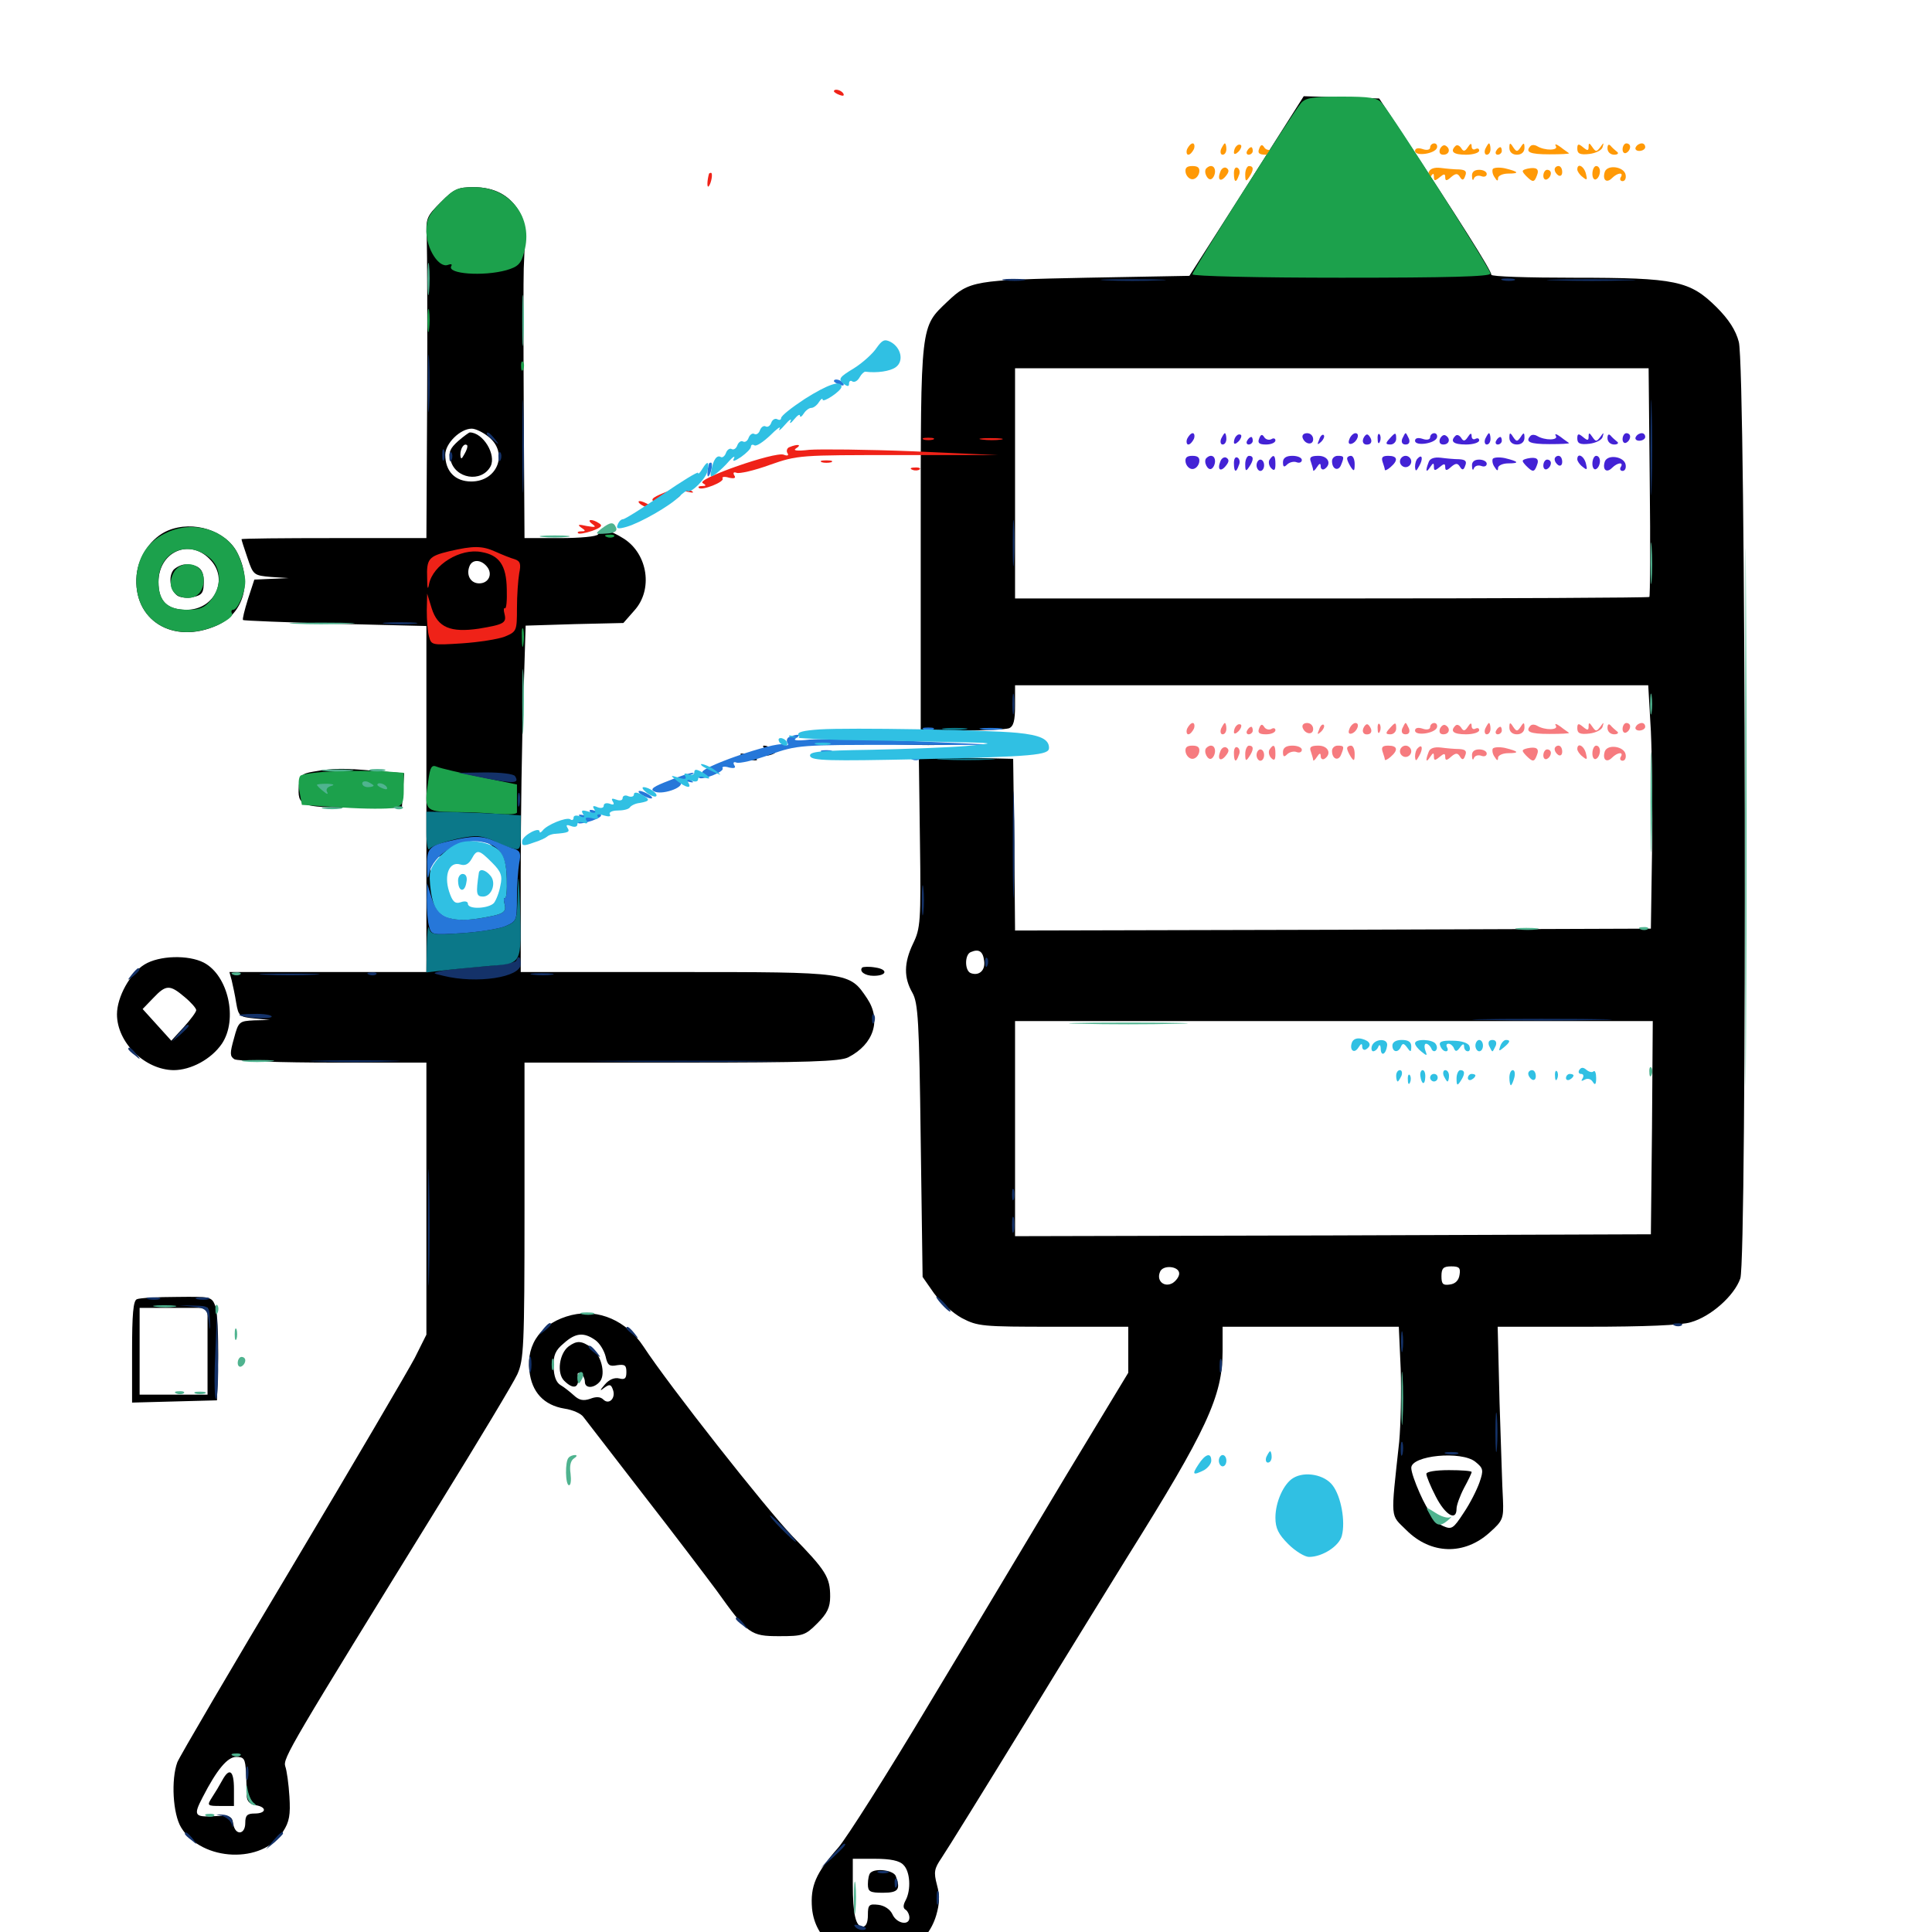 <svg xmlns="http://www.w3.org/2000/svg" viewBox="0 -1000 1000 1000">
	<path fill="#000000" d="M645.312 -903.711L615.625 -857.227L562.305 -856.25C504.492 -855.078 501.758 -854.688 490.43 -843.945C476.367 -830.469 476.562 -833.594 476.562 -722.07V-621.875H497.852C509.57 -621.875 520.508 -622.461 522.266 -623.047C524.609 -624.023 525.391 -626.953 525.391 -634.766V-645.312H689.258H853.125L854.492 -621.484C855.078 -608.203 855.469 -579.883 855.078 -558.398L854.492 -519.336L690.039 -518.75L525.391 -518.359L525 -562.695L524.414 -607.227L500 -607.812L475.586 -608.398L476.172 -564.062C476.758 -523.047 476.367 -519.336 472.656 -511.719C467.773 -501.562 467.773 -493.945 472.266 -486.133C475.195 -480.859 475.781 -472.07 476.562 -409.57L477.539 -339.062L483.398 -330.664C486.719 -326.172 493.164 -320.312 497.852 -317.773C506.055 -313.477 508.398 -313.281 545.312 -313.281H583.984V-301.367V-289.453L551.953 -236.523C534.375 -207.227 502.539 -153.906 480.859 -117.969C459.375 -82.031 438.086 -48.438 433.789 -43.555C422.266 -30.469 419.336 -23.828 420.312 -12.109C423.633 20.508 475 23.438 484.57 -8.594C486.328 -14.648 486.523 -18.75 484.961 -24.414C483.203 -31.055 483.594 -32.812 487.305 -38.281C489.844 -41.992 509.57 -73.828 531.25 -109.18C552.93 -144.727 576.562 -182.812 583.398 -193.945C624.609 -259.766 632.812 -277.344 632.812 -300.586V-313.281H678.516H724.023L725 -291.406C725.391 -279.297 725 -262.305 724.219 -253.711C719.727 -212.305 719.531 -216.406 727.93 -208.008C740.625 -195.312 758.008 -194.922 771.094 -206.836C777.93 -212.891 778.32 -214.062 777.93 -223.828C777.539 -229.492 776.953 -251.953 776.172 -273.828L775.195 -313.281H821.484C850.977 -313.281 870.508 -314.062 875.195 -315.625C885.547 -318.555 897.656 -329.297 900.781 -338.281C904.297 -348.438 903.711 -809.57 900 -823.047C898.438 -829.102 894.727 -834.766 888.477 -841.016C874.609 -854.688 867.578 -856.25 815.039 -856.25C791.016 -856.25 771.68 -856.836 771.875 -857.812C772.461 -859.18 754.102 -888.086 725.586 -931.25L713.867 -949.023L694.336 -949.609L674.805 -950.195ZM853.906 -750.586C854.297 -718.359 854.102 -691.406 853.711 -691.016C853.32 -690.625 779.102 -690.234 689.062 -690.234H525.391V-749.805V-809.375H689.453H853.32ZM509.375 -502.734C510.156 -497.852 506.836 -494.727 502.539 -496.289C499.219 -497.461 499.219 -506.055 502.539 -507.227C506.641 -508.984 508.789 -507.617 509.375 -502.734ZM855.078 -416.406L854.492 -361.133L690.039 -360.547L525.391 -360.156V-415.82V-471.484H690.43H855.469ZM610.352 -340.82C610.352 -339.258 608.789 -337.109 607.031 -335.938C602.734 -333.398 598.438 -336.914 600.391 -341.602C601.758 -345.508 610.352 -344.727 610.352 -340.82ZM755.469 -340.234C755.078 -337.305 753.32 -335.547 750.586 -335.156C746.875 -334.57 746.094 -335.352 746.094 -339.453C746.094 -343.555 747.07 -344.531 751.172 -344.531C755.273 -344.531 756.055 -343.75 755.469 -340.234ZM763.672 -243.359C767.773 -240.039 767.969 -239.062 765.82 -232.812C764.453 -228.906 760.938 -221.875 757.617 -216.992C752.148 -208.594 751.367 -208.203 746.875 -210.156C744.336 -211.328 742.188 -213.477 742.188 -215.039C742.188 -216.406 741.406 -217.578 740.43 -217.578C738.672 -217.578 730.469 -235.938 730.469 -240.234C730.469 -246.68 756.445 -249.219 763.672 -243.359ZM467.578 -34.766C471.094 -31.445 471.68 -21.875 468.75 -16.406C467.383 -13.867 467.383 -12.305 468.75 -11.523C469.727 -10.938 470.703 -8.984 470.703 -7.422C470.703 -3.125 464.062 -4.297 461.914 -9.18C460.742 -11.719 457.812 -13.672 454.688 -14.062C449.805 -14.648 449.219 -14.062 449.219 -8.789C449.219 -4.883 448.242 -2.734 446.484 -2.734C442.969 -2.734 441.406 -8.984 441.406 -24.805V-37.891H452.93C460.938 -37.891 465.625 -36.914 467.578 -34.766ZM738.281 -237.109C738.281 -235.938 740.43 -230.664 743.164 -225.391C748.047 -215.82 753.906 -212.305 753.906 -219.141C753.906 -220.898 755.664 -225.781 757.812 -229.883C759.961 -233.789 761.719 -237.5 761.719 -238.086C761.719 -238.672 756.445 -239.062 750 -239.062C743.164 -239.062 738.281 -238.281 738.281 -237.109ZM450.586 -30.664C449.805 -30.078 449.219 -27.344 449.219 -24.805C449.219 -20.898 450.195 -20.312 457.031 -20.312C465.039 -20.312 466.211 -22.07 463.672 -28.906C462.5 -32.031 453.125 -33.203 450.586 -30.664ZM228.125 -895.312C220.703 -887.891 220.312 -887.109 220.898 -876.367C221.094 -870.117 221.289 -832.812 221.094 -793.359L220.703 -721.484H172.852C146.484 -721.484 125 -721.289 125 -720.898C125 -720.508 126.367 -716.211 128.125 -711.133C131.055 -702.344 131.445 -702.148 140.234 -701.367L149.414 -700.781L140.43 -700.391L131.641 -700L128.32 -689.844C126.562 -684.18 125.391 -679.492 125.781 -679.102C125.977 -678.711 147.461 -677.93 173.438 -677.148L220.703 -675.977V-586.328V-496.875H169.727H118.75L119.922 -492.578C120.508 -490.039 121.68 -484.766 122.266 -480.859C123.438 -474.023 124.023 -473.633 131.641 -472.852L139.648 -472.07L131.641 -471.875C123.828 -471.484 123.438 -471.289 121.094 -462.5C118.945 -454.883 118.945 -453.32 121.289 -451.758C122.852 -450.781 145.703 -450 172.461 -450H220.703V-379.688V-309.18L214.648 -297.07C211.133 -290.43 182.617 -241.797 151.172 -189.062C119.727 -136.523 92.969 -90.82 91.797 -87.891C88.477 -78.906 89.453 -61.133 93.75 -54.102C104.492 -36.328 136.133 -35.156 146.484 -51.953C149.805 -57.031 150.391 -60.742 149.805 -70.117C149.414 -76.562 148.438 -83.594 147.656 -85.742C146.289 -89.844 150.195 -96.289 227.93 -222.266C247.852 -254.492 265.82 -284.375 267.773 -288.672C271.094 -296.094 271.484 -302.93 271.484 -373.438V-450H352.539C418.359 -450 434.766 -450.586 439.062 -452.734C452.344 -459.57 456.25 -472.07 448.828 -483.203C439.648 -496.875 440.039 -496.875 350.195 -496.875H269.531V-548.242C269.531 -576.562 270.117 -616.992 270.898 -638.086L272.07 -676.172L297.266 -676.953L322.656 -677.539L328.32 -683.984C338.086 -694.727 335.352 -713.086 323.047 -721.094C315.625 -725.781 311.523 -726.562 309.57 -723.438C308.984 -722.266 300.195 -721.484 289.844 -721.484H271.484L271.094 -787.5C270.898 -823.633 270.898 -856.836 271.094 -861.133C272.07 -882.422 271.875 -885.156 268.555 -890.82C263.672 -899.023 255.859 -903.125 245.117 -903.125C236.914 -903.125 234.961 -902.148 228.125 -895.312ZM252.734 -774.023C263.281 -765.82 257.617 -750.781 243.945 -750.781C235.547 -750.781 230.469 -756.055 230.469 -764.648C230.469 -770.508 238.281 -778.125 244.141 -778.125C246.094 -778.125 249.805 -776.367 252.734 -774.023ZM251.953 -706.836C255.273 -702.93 252.93 -698.047 248.047 -698.047C243.555 -698.047 241.211 -702.344 242.969 -706.836C244.336 -710.547 248.828 -710.547 251.953 -706.836ZM254.102 -562.695C258.398 -559.375 261.133 -553.32 260.742 -547.656C260.547 -544.922 260.352 -540.43 260.156 -537.5C259.766 -531.055 254.492 -525.586 249.805 -526.758C247.656 -527.344 246.094 -526.953 246.094 -525.977C246.094 -523.242 231.641 -523.828 227.93 -526.758C224.023 -529.688 220.703 -555.469 224.219 -555.469C225.391 -555.469 229.688 -557.617 233.594 -560.352C241.406 -565.625 249.219 -566.602 254.102 -562.695ZM127.344 -82.422C127.539 -77.734 127.734 -72.266 127.734 -70.117C127.93 -67.578 129.492 -66.016 132.422 -65.625C138.281 -64.648 137.891 -61.328 131.836 -61.328C127.93 -61.328 126.953 -60.352 126.953 -56.445C126.953 -50.195 121.68 -49.805 120.703 -56.055C120.117 -59.961 119.141 -60.352 110.938 -59.961C100.586 -59.375 100 -60.352 104.883 -69.727C112.305 -84.18 117.773 -90.625 122.266 -90.625C126.367 -90.625 126.953 -89.648 127.344 -82.422ZM237.109 -771.68C233.008 -767.969 232.031 -766.016 233.203 -761.914C235.547 -752.148 249.219 -750 253.906 -758.594C257.031 -764.648 250 -776.172 243.164 -776.172C242.773 -776.172 240.039 -774.219 237.109 -771.68ZM240.43 -765.039C238.867 -762.109 238.477 -762.109 238.281 -764.648C238.281 -767.969 240.234 -770.898 241.797 -769.531C242.188 -768.945 241.602 -766.992 240.43 -765.039ZM115.039 -78.516C113.672 -75.977 111.328 -72.07 109.766 -69.727C107.031 -65.43 107.227 -65.234 114.062 -65.234H121.094V-74.023C121.094 -83.594 118.75 -85.352 115.039 -78.516ZM86.914 -725.391C78.516 -721.875 71.68 -712.305 70.703 -702.344C68.555 -679.102 89.453 -666.016 112.5 -676.367C126.172 -682.617 130.664 -698.633 122.852 -713.867C116.992 -725.391 100 -730.859 86.914 -725.391ZM108.398 -710.742C118.75 -700.586 111.328 -684.375 96.484 -684.375C86.523 -684.375 82.031 -688.867 82.031 -698.633C82.031 -714.258 97.852 -721.484 108.398 -710.742ZM89.844 -705.078C86.914 -701.367 88.086 -694.141 91.992 -691.602C93.75 -690.625 97.461 -690.234 100.195 -691.016C104.688 -691.992 105.469 -693.359 105.469 -698.828C105.469 -705.469 102.93 -707.812 95.703 -707.812C93.945 -707.812 91.211 -706.445 89.844 -705.078ZM430.273 -616.602C427.148 -616.992 429.688 -617.383 435.547 -617.383C441.406 -617.383 443.945 -616.992 441.016 -616.602C437.891 -616.211 433.203 -616.211 430.273 -616.602ZM466.406 -614.648C458.594 -614.844 464.844 -615.234 480.469 -615.234C496.094 -615.234 502.344 -614.844 494.727 -614.648C486.914 -614.258 474.023 -614.258 466.406 -614.648ZM396.484 -612.109C398.828 -610.547 398.828 -610.156 396.68 -610.156C395.117 -610.156 394.336 -609.766 394.922 -609.18C395.508 -608.594 397.461 -608.789 399.219 -609.375C401.953 -610.352 402.148 -611.133 400 -612.305C398.633 -613.281 396.68 -614.062 395.508 -614.062C394.531 -614.062 394.922 -613.086 396.484 -612.109ZM384.766 -608.203C386.328 -607.227 389.062 -606.445 390.625 -606.445C392.578 -606.445 392.188 -607.031 389.648 -608.203C384.375 -610.547 381.25 -610.547 384.766 -608.203ZM162.109 -600.586C156.25 -599.609 155.273 -598.633 154.688 -593.555C153.906 -582.812 155.469 -582.031 183.008 -582.031L208.008 -581.836L208.594 -590.82L209.18 -599.805L194.141 -600.977C177.539 -602.539 172.266 -602.344 162.109 -600.586ZM169.531 -592.188C169.922 -589.844 169.141 -589.258 166.211 -590.039C163.867 -590.625 162.109 -592.383 162.109 -593.945C162.109 -597.852 168.75 -596.289 169.531 -592.188ZM174.609 -593.555C175.195 -591.992 174.805 -590.625 174.023 -590.625C173.047 -590.625 171.875 -591.992 171.094 -593.555C170.508 -595.117 170.898 -596.484 171.68 -596.484C172.656 -596.484 173.828 -595.117 174.609 -593.555ZM183.008 -592.578C183.203 -590.43 182.617 -588.672 181.445 -588.672C180.469 -588.672 179.688 -589.844 179.688 -591.406C179.688 -592.969 178.516 -594.727 177.344 -595.117C175.977 -595.703 176.562 -596.289 178.711 -596.289C181.445 -596.484 182.812 -595.117 183.008 -592.578ZM204.102 -592.188C205.469 -590.82 204.492 -590.43 200.781 -591.406C197.461 -592.188 195.312 -591.797 195.312 -590.625C195.312 -589.648 194.336 -588.672 193.164 -588.672C191.992 -588.672 191.406 -590.039 192.188 -591.602C192.773 -593.164 192.383 -594.531 191.406 -594.531C190.234 -594.531 189.453 -593.75 189.453 -592.578C189.453 -591.602 188.672 -590.625 187.5 -590.625C186.523 -590.625 186.133 -591.992 186.914 -593.75C187.695 -596.094 189.648 -596.484 195.117 -595.508C199.023 -594.727 203.125 -593.359 204.102 -592.188ZM74.805 -500.781C67.383 -496.289 60.547 -483.984 60.547 -475C60.547 -460.352 75 -446.289 89.844 -446.094C98.828 -446.094 109.375 -451.758 114.844 -459.766C123.242 -472.266 118.164 -495.117 105.469 -501.758C97.461 -505.859 82.422 -505.469 74.805 -500.781ZM95.508 -483.984C98.828 -481.25 101.562 -478.125 101.562 -477.148C101.562 -476.172 98.633 -472.266 95.117 -468.359L88.672 -461.328L81.25 -469.531L73.828 -477.734L79.297 -483.398C85.938 -490.43 87.891 -490.43 95.508 -483.984ZM446.289 -499.219C444.531 -497.266 447.656 -494.922 452.148 -494.922C459.18 -494.922 459.766 -498.242 453.125 -499.219C449.805 -499.805 446.875 -499.609 446.289 -499.219ZM70.898 -327.539C68.945 -326.953 68.359 -319.531 68.359 -300.391V-274.023L90.43 -274.609L112.305 -275.195L112.891 -296.875C113.086 -308.789 112.5 -320.898 111.523 -323.828C109.57 -328.906 109.18 -328.906 91.406 -328.711C81.445 -328.711 72.07 -328.125 70.898 -327.539ZM107.422 -300.586V-278.125H89.844H72.266V-300.586V-323.047H89.844H107.422ZM295.898 -319.336C280.664 -315.625 272.266 -304.688 274.023 -290.43C275.195 -279.492 281.445 -272.656 292.188 -270.898C296.289 -270.312 300.781 -268.359 301.953 -266.602C303.32 -264.844 317.188 -246.875 333.008 -226.367C348.828 -206.055 365.82 -183.594 370.898 -176.758C387.109 -154.102 388.477 -153.125 403.32 -153.125C415.625 -153.125 416.797 -153.516 423.047 -159.766C428.125 -164.844 429.688 -167.969 429.688 -173.633C429.688 -183.594 427.539 -187.109 410.156 -204.883C396.484 -219.141 346.289 -282.812 333.008 -303.125C324.219 -316.406 309.961 -322.656 295.898 -319.336ZM308.008 -306.445C310.352 -304.883 312.695 -300.977 313.477 -297.852C314.453 -293.359 315.43 -292.578 319.336 -293.359C323.438 -293.945 324.219 -293.359 324.219 -289.844C324.219 -286.523 323.438 -285.742 320.508 -286.523C317.969 -287.109 315.234 -285.938 313.086 -283.398C310.352 -280.273 310.352 -279.688 312.695 -281.641C315.43 -283.594 316.211 -283.594 317.188 -280.859C318.945 -276.367 315.234 -272.656 312.305 -275.586C310.742 -277.148 308.398 -277.148 305.469 -275.977C301.953 -274.805 299.805 -275.195 297.07 -277.734C295.117 -279.492 291.992 -282.031 290.234 -283.008C287.891 -284.375 286.719 -287.5 286.523 -292.578C286.328 -298.438 287.5 -301.172 291.797 -304.688C297.852 -310.156 302.148 -310.547 308.008 -306.445ZM294.336 -303.125C289.453 -299.414 288.086 -289.258 291.992 -285.352C297.07 -280.273 300.195 -281.641 299.023 -288.477C298.828 -289.453 299.609 -289.648 300.781 -288.867C301.758 -288.281 302.734 -286.328 302.734 -284.766C302.734 -281.25 307.422 -281.25 310.547 -284.961C313.672 -288.867 311.133 -298.828 306.055 -302.539C300.977 -306.055 298.633 -306.25 294.336 -303.125Z"/>
	<path fill="#ff9906" d="M614.453 -922.852C613.867 -921.289 614.258 -919.922 615.039 -919.922C616.016 -919.922 617.188 -921.289 617.969 -922.852C618.555 -924.414 618.164 -925.781 617.383 -925.781C616.406 -925.781 615.234 -924.414 614.453 -922.852ZM632.031 -922.852C631.445 -921.289 631.836 -919.922 632.812 -919.922C633.984 -919.922 634.766 -921.289 634.766 -922.852C634.766 -924.414 634.375 -925.781 633.984 -925.781C633.594 -925.781 632.812 -924.414 632.031 -922.852ZM640.039 -924.414C639.258 -923.828 638.672 -922.266 638.672 -921.094C638.672 -919.922 639.648 -920.117 641.016 -921.484C642.188 -922.656 642.773 -924.219 642.383 -924.805C641.797 -925.391 640.625 -925.195 640.039 -924.414ZM651.758 -923.047C650.781 -920.703 651.758 -919.922 655.273 -919.922C658.008 -919.922 660.156 -920.898 660.156 -922.07C660.156 -923.047 659.18 -923.438 658.008 -922.656C656.836 -922.07 655.078 -922.461 654.297 -923.828C653.32 -925.391 652.539 -925.195 651.758 -923.047ZM674.219 -923.438C675.391 -919.922 679.688 -919.336 679.688 -922.656C679.688 -924.414 678.32 -925.781 676.562 -925.781C674.805 -925.781 673.828 -924.805 674.219 -923.438ZM682.812 -922.461C681.641 -919.727 681.836 -919.531 683.789 -921.289C685.156 -922.656 685.742 -924.219 685.156 -924.805C684.57 -925.391 683.398 -924.414 682.812 -922.461ZM698.438 -922.656C697.656 -920.703 698.242 -919.922 699.609 -920.312C702.539 -921.289 704.102 -925.781 701.562 -925.781C700.586 -925.781 699.023 -924.414 698.438 -922.656ZM706.055 -923.828C704.492 -921.289 705.859 -919.141 708.789 -920.117C709.961 -920.703 710.156 -922.07 709.18 -923.633C708.008 -925.586 707.227 -925.586 706.055 -923.828ZM713.086 -922.656C713.086 -920.508 713.672 -919.922 714.258 -921.484C714.844 -922.852 714.648 -924.609 714.062 -925.195C713.477 -925.977 712.891 -924.805 713.086 -922.656ZM719.141 -922.852C716.992 -920.508 717.188 -919.922 719.727 -919.922C721.289 -919.922 722.656 -921.289 722.656 -922.852C722.656 -926.367 722.266 -926.367 719.141 -922.852ZM725.781 -922.852C725.195 -921.094 725.781 -919.922 727.539 -919.922C729.297 -919.922 729.883 -921.094 729.297 -922.852C728.516 -924.414 727.93 -925.781 727.539 -925.781C727.148 -925.781 726.562 -924.414 725.781 -922.852ZM740.234 -923.633C740.234 -922.461 738.477 -922.07 736.328 -922.852C733.984 -923.633 732.422 -923.242 732.422 -921.875C732.422 -918.945 742.578 -920.312 743.75 -923.438C744.141 -924.609 743.555 -925.781 742.383 -925.781C741.211 -925.781 740.234 -924.805 740.234 -923.633ZM745.312 -922.852C744.727 -921.094 745.312 -919.922 747.07 -919.922C750.195 -919.922 750.977 -923.047 748.242 -924.609C747.266 -925.195 746.094 -924.414 745.312 -922.852ZM753.32 -924.414C750.391 -921.484 752.344 -919.922 758.789 -919.922C762.5 -919.922 765.625 -920.898 765.625 -922.07C765.625 -923.047 764.844 -923.438 763.672 -922.852C762.695 -922.266 761.719 -922.852 761.719 -924.219C761.719 -925.977 761.133 -925.977 759.766 -923.828C758.203 -921.484 757.422 -921.484 756.25 -923.438C755.273 -924.805 754.102 -925.195 753.32 -924.414ZM768.75 -922.852C768.164 -921.289 768.555 -919.922 769.531 -919.922C770.703 -919.922 771.484 -921.289 771.484 -922.852C771.484 -924.414 771.094 -925.781 770.703 -925.781C770.312 -925.781 769.531 -924.414 768.75 -922.852ZM781.25 -923.438C781.25 -921.289 782.812 -919.922 785.156 -919.922C787.5 -919.922 789.062 -921.289 789.062 -923.438C789.062 -926.172 788.672 -926.367 787.109 -923.828C785.352 -921.289 784.961 -921.289 783.203 -923.828C781.641 -926.367 781.25 -926.172 781.25 -923.438ZM792.188 -924.414C789.258 -921.289 791.797 -920.117 801.953 -920.117C808.008 -920.117 812.5 -920.312 812.109 -920.703C811.914 -920.898 809.766 -922.266 807.812 -923.828C805.664 -925.391 804.492 -925.781 805.273 -924.414C806.836 -922.07 799.609 -921.875 795.508 -924.414C794.531 -925 792.969 -925.195 792.188 -924.414ZM816.406 -923.047C816.406 -925.586 816.992 -925.781 819.336 -923.828C821.68 -921.875 822.266 -921.875 822.266 -924.023C822.266 -926.172 822.656 -926.172 824.219 -923.828C825.977 -921.289 826.367 -921.289 828.32 -923.828C830.078 -926.367 830.273 -926.367 829.492 -923.828C829.102 -922.266 825.977 -920.703 822.656 -920.312C817.773 -919.727 816.406 -920.508 816.406 -923.047ZM832.031 -923.242C832.031 -921.289 833.594 -919.922 835.547 -919.922C837.305 -919.922 838.086 -920.703 836.914 -921.484C835.938 -922.266 834.375 -923.633 833.594 -924.609C832.617 -925.586 832.031 -925 832.031 -923.242ZM839.844 -922.656C839.844 -921.094 840.82 -920.312 841.797 -920.898C842.969 -921.484 843.75 -922.852 843.75 -924.023C843.75 -925 842.969 -925.781 841.797 -925.781C840.82 -925.781 839.844 -924.414 839.844 -922.656ZM846.68 -923.828C846.094 -922.852 846.875 -921.875 848.438 -921.875C850.195 -921.875 851.562 -922.852 851.562 -923.828C851.562 -925 850.781 -925.781 849.805 -925.781C848.633 -925.781 847.266 -925 846.68 -923.828ZM645.508 -921.875C644.922 -920.898 645.312 -919.922 646.289 -919.922C647.461 -919.922 648.438 -920.898 648.438 -921.875C648.438 -923.047 648.047 -923.828 647.656 -923.828C647.07 -923.828 646.094 -923.047 645.508 -921.875ZM774.414 -921.875C773.828 -920.898 774.219 -919.922 775.195 -919.922C776.367 -919.922 777.344 -920.898 777.344 -921.875C777.344 -923.047 776.953 -923.828 776.562 -923.828C775.977 -923.828 775 -923.047 774.414 -921.875ZM613.672 -910.742C614.062 -908.789 615.625 -907.227 617.188 -907.227C618.75 -907.227 620.312 -908.789 620.703 -910.742C621.094 -913.086 620.117 -914.062 617.188 -914.062C614.258 -914.062 613.281 -913.086 613.672 -910.742ZM624.414 -912.891C622.656 -911.133 625.195 -906.055 627.148 -907.422C628.125 -908.008 628.906 -909.766 628.906 -911.328C628.906 -914.062 626.562 -915.039 624.414 -912.891ZM631.641 -911.133C629.883 -906.836 631.836 -905.469 634.57 -908.984C636.133 -910.938 636.328 -912.109 634.766 -913.086C633.789 -913.672 632.227 -912.891 631.641 -911.133ZM638.672 -910.352C638.672 -905.469 639.844 -905.078 641.211 -909.18C641.992 -910.742 641.602 -912.5 640.625 -913.086C639.453 -913.867 638.672 -912.5 638.672 -910.352ZM644.531 -909.766C644.531 -906.055 644.922 -905.859 646.484 -908.203C649.023 -911.914 649.023 -914.062 646.484 -914.062C645.508 -914.062 644.531 -912.109 644.531 -909.766ZM657.031 -911.914C656.445 -910.742 656.836 -908.789 658.008 -907.617C659.57 -906.055 660.156 -906.641 660.156 -909.766C660.156 -914.453 659.18 -915.234 657.031 -911.914ZM664.062 -910.742C664.062 -908.203 664.648 -908.008 666.211 -909.57C667.383 -910.742 669.727 -911.328 671.094 -910.742C672.656 -910.156 673.828 -910.742 673.828 -911.914C673.828 -913.086 671.68 -914.062 668.945 -914.062C665.625 -914.062 664.062 -912.891 664.062 -910.742ZM678.516 -910.938C679.102 -909.18 679.688 -907.227 679.688 -906.641C679.688 -905.859 680.664 -906.641 681.641 -908.203C683.008 -910.352 683.594 -910.352 683.594 -908.594C683.594 -907.227 684.57 -906.641 685.547 -907.227C689.453 -909.766 687.5 -914.062 682.422 -914.062C678.516 -914.062 677.539 -913.281 678.516 -910.938ZM689.453 -911.328C689.453 -907.031 692.773 -905.859 694.141 -909.375C695.898 -913.672 695.703 -914.062 692.383 -914.062C690.82 -914.062 689.453 -912.891 689.453 -911.328ZM697.266 -912.695C697.266 -911.719 698.242 -909.766 699.219 -908.203C700.781 -905.859 701.172 -906.055 701.172 -909.766C701.172 -912.109 700.391 -914.062 699.219 -914.062C698.242 -914.062 697.266 -913.477 697.266 -912.695ZM715.625 -910.938C716.211 -909.18 716.797 -907.422 716.797 -906.836C716.797 -906.25 718.164 -906.836 719.727 -908.203C723.828 -911.719 723.438 -914.062 718.555 -914.062C715.625 -914.062 714.844 -913.281 715.625 -910.938ZM724.609 -911.133C724.609 -909.57 725.977 -908.203 727.539 -908.203C729.102 -908.203 730.469 -909.57 730.469 -911.133C730.469 -912.695 729.102 -914.062 727.539 -914.062C725.977 -914.062 724.609 -912.695 724.609 -911.133ZM733.789 -912.695C733.008 -912.109 732.422 -910.156 732.422 -908.398C732.617 -905.859 733.008 -905.859 734.57 -908.789C736.719 -912.5 736.133 -915.234 733.789 -912.695ZM739.453 -910.742C737.695 -906.25 738.086 -904.883 740.234 -908.203C741.797 -910.547 742.188 -910.547 742.188 -908.398C742.188 -906.25 742.773 -906.25 745.117 -908.203C747.461 -910.156 748.047 -910.156 748.047 -908.203C748.047 -906.25 748.828 -906.25 751.172 -908.398C753.516 -910.352 754.492 -910.352 755.664 -908.398C756.836 -906.445 757.617 -906.641 758.398 -908.984C759.375 -911.328 758.398 -912.109 755.273 -912.305C752.93 -912.305 748.633 -912.695 745.703 -913.086C742.383 -913.477 740.039 -912.695 739.453 -910.742ZM772.656 -912.5C772.266 -911.719 772.461 -909.766 773.633 -908.203C774.805 -906.25 775.391 -906.055 775.391 -907.812C775.391 -908.984 777.734 -910.156 780.664 -910.156C786.719 -910.156 786.133 -911.133 778.906 -912.891C775.977 -913.477 773.242 -913.281 772.656 -912.5ZM790.625 -912.695C787.5 -911.914 787.5 -911.523 789.844 -908.984C793.359 -905.469 794.141 -905.469 795.508 -909.18C796.875 -912.5 795.312 -913.672 790.625 -912.695ZM804.688 -912.305C804.688 -911.133 805.664 -909.766 806.641 -909.18C807.812 -908.594 808.594 -909.375 808.594 -910.938C808.594 -912.695 807.812 -914.062 806.641 -914.062C805.664 -914.062 804.688 -913.281 804.688 -912.305ZM816.406 -912.305C816.406 -911.328 817.578 -909.57 819.141 -908.398C821.484 -906.445 821.68 -906.836 820.898 -909.961C819.922 -914.062 816.406 -915.82 816.406 -912.305ZM824.219 -909.961C824.219 -907.812 825.195 -906.641 826.172 -907.227C827.344 -907.812 828.125 -909.766 828.125 -911.328C828.125 -912.891 827.344 -914.062 826.172 -914.062C825.195 -914.062 824.219 -912.305 824.219 -909.961ZM830.664 -911.133C829.297 -907.031 831.445 -904.883 834.375 -907.812C837.305 -910.742 840.625 -910.938 838.867 -908.203C838.281 -907.227 838.672 -906.25 839.844 -906.25C841.016 -906.25 841.797 -907.617 841.406 -909.57C840.625 -913.672 832.227 -915.039 830.664 -911.133ZM650.391 -909.18C650.391 -907.617 651.367 -906.25 652.344 -906.25C653.516 -906.25 654.297 -907.617 654.297 -909.18C654.297 -910.742 653.516 -912.109 652.344 -912.109C651.367 -912.109 650.391 -910.742 650.391 -909.18ZM761.914 -908.789C761.914 -906.836 762.5 -906.25 762.891 -907.617C763.477 -908.984 765.234 -909.375 766.797 -908.789C768.359 -908.203 769.531 -908.789 769.531 -909.961C769.531 -911.133 767.773 -912.109 765.625 -912.109C763.086 -912.109 761.719 -910.938 761.914 -908.789ZM798.828 -908.984C798.828 -907.422 799.805 -906.641 800.781 -907.227C801.953 -907.812 802.734 -909.18 802.734 -910.352C802.734 -911.328 801.953 -912.109 800.781 -912.109C799.805 -912.109 798.828 -910.742 798.828 -908.984Z"/>
	<path fill="#ef2218" d="M431.641 -952.734C431.641 -954.297 435.352 -953.516 436.523 -951.562C437.109 -950.391 436.328 -950.195 434.766 -950.781C433.008 -951.367 431.641 -952.344 431.641 -952.734ZM366.992 -910.156C366.016 -906.641 365.82 -902.734 366.797 -903.516C368.164 -905.078 369.141 -910.547 367.969 -910.547C367.578 -910.547 367.188 -910.352 366.992 -910.156ZM478.125 -772.461C476.758 -773.047 477.734 -773.438 480.469 -773.438C483.203 -773.438 484.18 -773.047 483.008 -772.461C481.641 -772.07 479.297 -772.07 478.125 -772.461ZM508.398 -772.461C505.273 -772.852 507.422 -773.242 512.695 -773.242C518.164 -773.242 520.508 -772.852 518.164 -772.461C515.625 -772.07 511.328 -772.07 508.398 -772.461ZM408.594 -768.555C407.422 -768.164 406.836 -766.602 407.617 -765.43C408.398 -764.258 407.617 -763.867 405.664 -764.648C401.172 -766.406 360.352 -752.148 363.672 -750C365.625 -748.828 365.625 -748.438 363.477 -748.438C361.914 -748.438 361.133 -748.047 361.719 -747.461C363.281 -745.898 375.195 -750.586 374.023 -752.344C373.438 -753.125 375 -753.516 377.344 -752.734C380.078 -752.148 381.055 -752.539 380.078 -753.906C379.297 -755.273 379.688 -755.859 381.25 -755.273C382.617 -754.688 390.43 -756.445 398.438 -759.375C412.891 -764.453 414.062 -764.453 464.844 -764.453H516.602L472.656 -766.406C448.438 -767.383 424.414 -767.578 418.945 -767.188C412.305 -766.406 410.156 -766.797 412.109 -767.969C415.234 -769.922 412.891 -770.312 408.594 -768.555ZM425.391 -760.742C424.023 -761.328 425 -761.719 427.734 -761.719C430.469 -761.719 431.445 -761.328 430.273 -760.742C428.906 -760.352 426.562 -760.352 425.391 -760.742ZM472.266 -756.836C470.703 -757.422 471.289 -758.008 473.438 -758.008C475.586 -758.203 476.758 -757.617 475.977 -757.031C475.391 -756.445 473.633 -756.25 472.266 -756.836ZM346.094 -745.898C338.477 -742.969 336.328 -741.602 338.477 -740.43C342.188 -738.281 353.906 -742.188 352.344 -744.922C351.562 -746.094 352.734 -746.484 355.664 -745.508C358.984 -744.727 359.57 -744.922 357.617 -746.094C355.469 -747.656 355.469 -748.047 357.617 -749.023C359.18 -749.609 359.57 -750 358.398 -750C357.422 -750 351.758 -748.242 346.094 -745.898ZM332.031 -738.672C333.594 -737.695 335.938 -736.719 336.914 -736.719C338.086 -736.719 337.5 -737.695 335.938 -738.672C334.375 -739.648 332.227 -740.625 331.055 -740.625C330.078 -740.625 330.469 -739.648 332.031 -738.672ZM306.641 -728.711C303.125 -731.25 306.445 -731.641 310.156 -729.102C312.109 -727.93 311.133 -726.953 306.445 -725.195C302.93 -724.023 299.609 -723.438 299.219 -724.023C298.633 -724.609 299.414 -725 300.977 -725C303.32 -725 303.125 -725.391 300.781 -726.953C298.633 -728.516 299.414 -728.711 303.711 -727.734C308.203 -726.953 308.789 -727.148 306.641 -728.711ZM232.422 -714.648C221.875 -712.109 220.703 -710.742 221.094 -700.586C221.094 -695.312 221.484 -694.336 222.07 -697.656C224.023 -707.617 238.281 -716.406 249.219 -714.258C258.398 -712.695 262.109 -707.422 262.305 -695.117C262.5 -689.258 262.109 -684.766 261.328 -685.156C260.742 -685.547 260.547 -684.375 261.133 -682.227C262.305 -677.539 260.742 -676.758 247.852 -674.609C233.203 -672.461 226.562 -675.195 223.438 -685.156L221.094 -692.773L220.898 -683.984C220.898 -679.102 221.289 -673.047 222.07 -670.508C223.242 -666.016 223.633 -666.016 239.062 -666.992C247.852 -667.578 257.812 -669.141 261.328 -670.508C267.383 -673.047 267.578 -673.438 267.578 -685.156C267.578 -691.797 268.164 -699.805 268.75 -703.32C269.727 -708.008 269.336 -709.57 266.406 -710.547C264.258 -711.133 259.961 -712.891 256.445 -714.453C249.609 -717.578 244.922 -717.578 232.422 -714.648Z"/>
	<path fill="#1ca14c" d="M673.438 -946.68C668.945 -941.602 617.188 -859.961 617.188 -858.008C617.188 -857.031 651.562 -856.25 694.336 -856.25C750 -856.25 771.484 -856.836 771.484 -858.398C771.484 -860.742 720.703 -940.43 715.234 -946.68C712.891 -949.414 708.984 -950 694.336 -950C679.688 -950 675.781 -949.414 673.438 -946.68ZM228.32 -895.508C222.07 -889.258 220.703 -886.523 220.703 -880.273C220.703 -871.289 227.148 -861.133 231.836 -862.891C233.398 -863.477 234.18 -863.281 233.594 -862.305C231.055 -858.203 250.195 -856.836 262.109 -860.156C268.164 -861.914 269.727 -863.477 271.289 -869.531C276.367 -887.305 264.062 -903.125 245.508 -903.125C236.914 -903.125 234.961 -902.344 228.32 -895.508ZM221.289 -833.789C221.289 -828.516 221.68 -826.367 222.07 -829.492C222.461 -832.422 222.461 -836.719 222.07 -839.258C221.68 -841.602 221.289 -839.258 221.289 -833.789ZM269.727 -810.156C269.727 -808.008 270.312 -807.422 270.898 -808.984C271.484 -810.352 271.289 -812.109 270.703 -812.695C270.117 -813.477 269.531 -812.305 269.727 -810.156ZM86.914 -724.609C77.148 -720.312 71.875 -712.891 70.703 -702.344C68.555 -678.906 89.648 -666.016 112.891 -676.562C117.578 -678.711 120.898 -681.25 120.117 -682.422C119.531 -683.398 119.727 -684.375 120.703 -684.375C123.047 -684.375 126.953 -693.359 126.953 -699.023C126.953 -701.758 125.586 -707.422 123.828 -711.719C118.555 -725 101.367 -731.055 86.914 -724.609ZM108.203 -711.523C114.648 -706.445 115.039 -696.875 109.18 -689.453C106.055 -685.547 103.516 -684.375 97.266 -684.375C86.523 -684.375 82.031 -688.672 82.031 -699.023C82.031 -714.062 96.289 -720.898 108.203 -711.523ZM89.453 -702.734C86.719 -696.68 89.258 -691.602 95.508 -690.625C101.367 -689.648 105.469 -693.555 105.469 -700C105.469 -708.984 93.164 -711.133 89.453 -702.734ZM314.062 -722.07C312.5 -722.656 313.086 -723.242 315.234 -723.242C317.383 -723.438 318.555 -722.852 317.773 -722.266C317.188 -721.68 315.43 -721.484 314.062 -722.07ZM270.117 -669.727C270.117 -665.43 270.508 -663.867 270.898 -666.406C271.289 -668.75 271.289 -672.266 270.898 -674.219C270.312 -675.977 269.922 -674.023 270.117 -669.727ZM221.68 -595.898C219.336 -580.664 220.117 -579.883 234.375 -579.688C241.406 -579.688 251.758 -579.297 257.227 -578.711C262.891 -578.32 267.578 -578.516 267.578 -579.492V-587.305V-593.945L248.633 -597.852C238.086 -600 227.93 -602.344 226.172 -603.125C223.438 -604.297 222.656 -603.125 221.68 -595.898ZM172.852 -600.781C164.258 -600.391 156.445 -599.414 155.469 -598.438C154.492 -597.461 154.297 -593.75 155.078 -590.039L156.25 -583.398L177.344 -582.031C188.867 -581.25 200.781 -581.25 203.711 -581.836C208.398 -583.008 208.984 -584.18 208.984 -591.602V-600L198.828 -600.781C193.164 -600.977 181.445 -601.172 172.852 -600.781ZM175.781 -592.773C171.875 -596.68 162.109 -597.266 162.109 -593.75C162.109 -592.383 163.867 -590.625 166.016 -590.039C168.164 -589.453 169.922 -589.844 169.922 -590.625C169.922 -591.406 171.875 -591.602 174.414 -591.016C178.125 -590.039 178.32 -590.234 175.781 -592.773ZM183.008 -592.578C182.812 -595.117 181.445 -596.484 178.711 -596.289C176.562 -596.289 175.977 -595.703 177.344 -595.117C178.516 -594.727 179.688 -592.969 179.688 -591.406C179.688 -589.844 180.469 -588.672 181.445 -588.672C182.617 -588.672 183.203 -590.43 183.008 -592.578ZM202.344 -594.531C200.977 -594.531 197.07 -595.117 193.945 -595.703C189.453 -596.484 187.695 -596.094 186.719 -593.555C185.938 -591.211 186.328 -590.43 188.281 -591.211C189.844 -591.797 191.602 -591.406 192.188 -590.039C193.164 -588.281 193.555 -588.281 194.531 -590.039C195.117 -591.602 197.461 -592.188 200.391 -591.406C203.32 -590.625 205.078 -591.016 205.078 -592.383C205.078 -593.555 203.906 -594.531 202.344 -594.531Z"/>
	<path fill="#143269" d="M520.117 -854.883C516.992 -855.273 519.141 -855.664 524.414 -855.664C529.883 -855.664 532.227 -855.273 529.883 -854.883C527.344 -854.492 523.047 -854.492 520.117 -854.883ZM572.656 -854.883C565.43 -855.273 571.875 -855.469 586.914 -855.469C601.953 -855.469 607.812 -855.078 600 -854.883C592.188 -854.492 579.883 -854.492 572.656 -854.883ZM777.93 -854.883C775.977 -855.469 777.148 -855.859 780.273 -855.859C783.594 -855.859 784.961 -855.469 783.789 -854.883C782.422 -854.492 779.688 -854.492 777.93 -854.883ZM805.273 -854.883C794.727 -855.078 802.93 -855.469 823.242 -855.469C843.75 -855.469 852.344 -855.078 842.383 -854.883C832.422 -854.492 815.82 -854.492 805.273 -854.883ZM221.484 -801.562C221.484 -788.086 221.68 -782.617 222.07 -789.453C222.461 -796.094 222.461 -807.031 222.07 -813.867C221.68 -820.508 221.484 -815.039 221.484 -801.562ZM270.312 -769.336C270.312 -747.852 270.703 -738.867 270.898 -749.219C271.289 -759.57 271.289 -777.148 270.898 -788.281C270.703 -799.414 270.312 -790.82 270.312 -769.336ZM854.297 -768.359C854.297 -746.289 854.688 -737.305 854.883 -748.438C855.273 -759.375 855.273 -777.344 854.883 -788.477C854.688 -799.414 854.297 -790.43 854.297 -768.359ZM251.953 -775.391C251.953 -775 253.516 -773.438 255.469 -772.07C258.398 -769.531 258.594 -769.727 256.055 -772.852C253.516 -775.977 251.953 -776.953 251.953 -775.391ZM228.906 -764.453C228.906 -761.719 229.297 -760.742 229.883 -762.109C230.273 -763.281 230.273 -765.625 229.883 -766.992C229.297 -768.164 228.906 -767.188 228.906 -764.453ZM232.617 -763.281C232.617 -761.133 233.203 -760.547 233.789 -762.109C234.375 -763.477 234.18 -765.234 233.594 -765.82C233.008 -766.602 232.422 -765.43 232.617 -763.281ZM258.008 -763.281C258.008 -761.133 258.594 -760.547 259.18 -762.109C259.766 -763.477 259.57 -765.234 258.984 -765.82C258.398 -766.602 257.812 -765.43 258.008 -763.281ZM524.219 -718.555C524.219 -707.812 524.414 -703.711 524.805 -709.375C525.195 -715.039 525.195 -723.828 524.805 -728.906C524.414 -733.984 524.219 -729.297 524.219 -718.555ZM199.805 -677.148C195.703 -677.539 199.023 -677.93 207.031 -677.93C215.039 -677.93 218.359 -677.539 214.453 -677.148C210.352 -676.758 203.711 -676.758 199.805 -677.148ZM524.023 -635.547C524.023 -630.664 524.414 -628.711 524.805 -631.25C525.195 -633.594 525.195 -637.5 524.805 -640.039C524.414 -642.383 524.023 -640.43 524.023 -635.547ZM524.219 -562.305C524.219 -537.695 524.609 -527.734 524.805 -540.43C525.195 -553.125 525.195 -573.242 524.805 -585.352C524.609 -597.461 524.219 -587.109 524.219 -562.305ZM251.758 -597.07C266.211 -594.336 268.945 -594.531 266.602 -598.242C266.016 -599.414 259.375 -600.195 251.367 -600.195L237.305 -600ZM267.969 -585.742C267.969 -582.617 268.359 -581.445 268.945 -583.398C269.336 -585.156 269.336 -587.891 268.945 -589.258C268.359 -590.43 267.969 -589.062 267.969 -585.742ZM477.148 -533.984C477.148 -526.953 477.539 -524.219 477.93 -527.734C478.32 -531.055 478.32 -536.914 477.93 -540.43C477.539 -543.75 477.148 -541.016 477.148 -533.984ZM267.188 -502.734C266.992 -501.758 259.18 -500.391 250 -499.805C240.82 -499.023 231.25 -498.047 228.516 -497.461C223.633 -496.289 223.633 -496.289 229.492 -494.922C246.875 -490.625 269.531 -494.141 269.531 -500.977C269.531 -504.883 268.359 -505.859 267.188 -502.734ZM509.961 -501.562C509.961 -499.414 510.547 -498.828 511.133 -500.391C511.719 -501.758 511.523 -503.516 510.938 -504.102C510.352 -504.883 509.766 -503.711 509.961 -501.562ZM68.164 -495.508C65.625 -492.383 65.82 -492.188 68.945 -494.727C72.07 -497.266 73.047 -498.828 71.484 -498.828C71.094 -498.828 69.531 -497.266 68.164 -495.508ZM137.305 -495.508C130.078 -495.898 135.547 -496.094 149.414 -496.094C163.477 -496.094 169.336 -495.898 162.695 -495.508C156.055 -495.117 144.531 -495.117 137.305 -495.508ZM191.016 -495.508C189.453 -496.094 190.039 -496.68 192.188 -496.68C194.336 -496.875 195.508 -496.289 194.727 -495.703C194.141 -495.117 192.383 -494.922 191.016 -495.508ZM275.977 -495.508C272.852 -495.898 275 -496.289 280.273 -496.289C285.742 -496.289 288.086 -495.898 285.742 -495.508C283.203 -495.117 278.906 -495.117 275.977 -495.508ZM124.023 -474.414C123.047 -474.805 126.172 -475.195 131.445 -475.195C136.523 -475.391 140.625 -474.609 140.625 -473.828C140.625 -472.461 128.516 -472.852 124.023 -474.414ZM451.367 -472.266C451.367 -470.117 451.953 -469.531 452.539 -471.094C453.125 -472.461 452.93 -474.219 452.344 -474.805C451.758 -475.586 451.172 -474.414 451.367 -472.266ZM769.141 -472.07C752.734 -472.266 765.625 -472.656 797.852 -472.656C830.078 -472.656 843.555 -472.266 827.734 -472.07C811.914 -471.68 785.547 -471.68 769.141 -472.07ZM92.578 -465.234L88.867 -460.742L93.359 -464.453C95.703 -466.602 97.656 -468.555 97.656 -468.945C97.656 -470.508 96.094 -469.336 92.578 -465.234ZM66.406 -457.031C66.406 -456.641 67.969 -455.078 69.922 -453.711C72.852 -451.172 73.047 -451.367 70.508 -454.492C67.969 -457.617 66.406 -458.594 66.406 -457.031ZM164.648 -450.586C154.102 -450.781 162.695 -451.172 183.594 -451.172C204.492 -451.172 213.086 -450.781 202.734 -450.586C192.188 -450.195 175 -450.195 164.648 -450.586ZM312.109 -450.586C289.258 -450.781 307.422 -450.977 352.539 -450.977C397.656 -450.977 416.406 -450.781 394.141 -450.586C371.875 -450.195 334.961 -450.195 312.109 -450.586ZM221.484 -365.039C221.484 -338.281 221.875 -326.953 222.07 -340.039C222.461 -353.125 222.461 -375 222.07 -388.867C221.875 -402.539 221.484 -391.992 221.484 -365.039ZM523.828 -381.641C523.828 -378.906 524.219 -377.93 524.805 -379.297C525.195 -380.469 525.195 -382.812 524.805 -384.18C524.219 -385.352 523.828 -384.375 523.828 -381.641ZM523.828 -366.016C523.828 -362.305 524.219 -360.742 524.805 -362.695C525.195 -364.453 525.195 -367.578 524.805 -369.531C524.219 -371.289 523.828 -369.727 523.828 -366.016ZM76.758 -327.539C74.805 -328.125 75.977 -328.516 79.102 -328.516C82.422 -328.516 83.789 -328.125 82.617 -327.539C81.25 -327.148 78.516 -327.148 76.758 -327.539ZM102.148 -327.539C100.195 -328.125 101.367 -328.516 104.492 -328.516C107.812 -328.516 109.18 -328.125 108.008 -327.539C106.641 -327.148 103.906 -327.148 102.148 -327.539ZM487.305 -325C489.258 -322.852 491.211 -321.094 491.797 -321.094C492.383 -321.094 491.211 -322.852 489.258 -325C487.305 -327.148 485.352 -328.906 484.766 -328.906C484.18 -328.906 485.352 -327.148 487.305 -325ZM100 -323.633C106.445 -322.852 107.227 -322.07 108.008 -316.602C108.789 -310.547 108.984 -310.547 108.594 -317.188C108.398 -323.828 108.203 -324.023 100.586 -324.219L92.773 -324.414ZM111.328 -297.266C110.742 -284.766 111.133 -275 111.914 -275.977C112.695 -276.758 113.086 -287.109 112.891 -298.828L112.305 -320.117ZM281.055 -311.914C278.516 -308.789 278.711 -308.594 281.836 -311.133C283.594 -312.5 285.156 -314.062 285.156 -314.453C285.156 -316.016 283.594 -315.039 281.055 -311.914ZM866.797 -313.867C865.234 -314.453 865.82 -315.039 867.969 -315.039C870.117 -315.234 871.289 -314.648 870.508 -314.062C869.922 -313.477 868.164 -313.281 866.797 -313.867ZM324.219 -312.5C324.219 -312.109 325.781 -310.547 327.734 -309.18C330.664 -306.641 330.859 -306.836 328.32 -309.961C325.781 -313.086 324.219 -314.062 324.219 -312.5ZM725.195 -305.469C725.195 -300.586 725.586 -298.633 725.977 -301.172C726.367 -303.516 726.367 -307.422 725.977 -309.961C725.586 -312.305 725.195 -310.352 725.195 -305.469ZM304.688 -302.734C304.688 -302.344 306.25 -300.781 308.203 -299.414C311.133 -296.875 311.328 -297.07 308.789 -300.195C306.25 -303.32 304.688 -304.297 304.688 -302.734ZM273.828 -293.75C273.828 -290.039 274.219 -288.477 274.805 -290.43C275.195 -292.188 275.195 -295.312 274.805 -297.266C274.219 -299.023 273.828 -297.461 273.828 -293.75ZM631.25 -292.773C631.25 -289.648 631.641 -288.477 632.227 -290.43C632.617 -292.188 632.617 -294.922 632.227 -296.289C631.641 -297.461 631.25 -296.094 631.25 -292.773ZM774.023 -258.594C774.023 -249.414 774.414 -245.703 774.805 -250.391C775.195 -254.883 775.195 -262.305 774.805 -266.992C774.414 -271.484 774.023 -267.773 774.023 -258.594ZM725 -249.805C725 -246.68 725.391 -245.508 725.977 -247.461C726.367 -249.219 726.367 -251.953 725.977 -253.32C725.391 -254.492 725 -253.125 725 -249.805ZM748.633 -247.461C746.68 -248.047 747.852 -248.438 750.977 -248.438C754.297 -248.438 755.664 -248.047 754.492 -247.461C753.125 -247.07 750.391 -247.07 748.633 -247.461ZM404.297 -208.789C408.008 -205.078 411.328 -201.953 411.914 -201.953C412.5 -201.953 409.961 -205.078 406.25 -208.789C402.539 -212.5 399.219 -215.625 398.633 -215.625C398.047 -215.625 400.586 -212.5 404.297 -208.789ZM380.859 -162.109C380.859 -161.719 382.422 -160.156 384.375 -158.789C387.305 -156.25 387.5 -156.445 384.961 -159.57C382.422 -162.695 380.859 -163.672 380.859 -162.109ZM127.344 -81.836C127.344 -78.711 127.734 -77.539 128.32 -79.492C128.711 -81.25 128.711 -83.984 128.32 -85.352C127.734 -86.523 127.344 -85.156 127.344 -81.836ZM114.648 -60.156C116.992 -59.57 119.336 -57.617 119.922 -55.859C120.508 -53.516 120.703 -53.711 120.508 -56.445C120.117 -59.18 118.555 -60.547 115.234 -60.742C111.133 -60.938 111.133 -60.938 114.648 -60.156ZM95.703 -50.781C95.703 -50.391 97.266 -48.828 99.219 -47.461C102.148 -44.922 102.344 -45.117 99.805 -48.242C97.266 -51.367 95.703 -52.344 95.703 -50.781ZM141.406 -47.266L137.695 -42.773L142.188 -46.484C144.531 -48.633 146.484 -50.586 146.484 -50.977C146.484 -52.539 144.922 -51.367 141.406 -47.266ZM430.469 -39.453L424.805 -33.008L431.25 -38.672C437.109 -44.141 438.477 -45.703 436.914 -45.703C436.523 -45.703 433.789 -42.773 430.469 -39.453ZM454.688 -30.664C453.32 -31.25 454.297 -31.641 457.031 -31.641C459.766 -31.641 460.742 -31.25 459.57 -30.664C458.203 -30.273 455.859 -30.273 454.688 -30.664ZM463.086 -25C463.086 -22.852 463.672 -22.266 464.258 -23.828C464.844 -25.195 464.648 -26.953 464.062 -27.539C463.477 -28.32 462.891 -27.148 463.086 -25ZM484.766 -17.383C484.766 -14.258 485.156 -13.086 485.742 -15.039C486.133 -16.797 486.133 -19.531 485.742 -20.898C485.156 -22.07 484.766 -20.703 484.766 -17.383ZM442.969 -2.344C441.406 -3.906 442.188 -4.102 445.508 -3.32C448.047 -2.539 449.023 -1.758 447.461 -1.172C446.094 -0.781 443.945 -1.367 442.969 -2.344ZM450.781 14.258C449.219 13.672 449.805 13.086 451.953 13.086C454.102 12.891 455.273 13.477 454.492 14.062C453.906 14.648 452.148 14.844 450.781 14.258Z"/>
	<path fill="#f67b7f" d="M614.453 -622.852C613.867 -621.289 614.258 -619.922 615.039 -619.922C616.016 -619.922 617.188 -621.289 617.969 -622.852C618.555 -624.414 618.164 -625.781 617.383 -625.781C616.406 -625.781 615.234 -624.414 614.453 -622.852ZM632.031 -622.852C631.445 -621.289 631.836 -619.922 632.812 -619.922C633.984 -619.922 634.766 -621.289 634.766 -622.852C634.766 -624.414 634.375 -625.781 633.984 -625.781C633.594 -625.781 632.812 -624.414 632.031 -622.852ZM640.039 -624.414C639.258 -623.828 638.672 -622.266 638.672 -621.094C638.672 -619.922 639.648 -620.117 641.016 -621.484C642.188 -622.656 642.773 -624.219 642.383 -624.805C641.797 -625.391 640.625 -625.195 640.039 -624.414ZM651.758 -623.047C650.781 -620.703 651.758 -619.922 655.273 -619.922C658.008 -619.922 660.156 -620.898 660.156 -622.07C660.156 -623.047 659.18 -623.438 658.008 -622.656C656.836 -622.07 655.078 -622.461 654.297 -623.828C653.32 -625.391 652.539 -625.195 651.758 -623.047ZM674.219 -623.438C675.391 -619.922 679.688 -619.336 679.688 -622.656C679.688 -624.414 678.32 -625.781 676.562 -625.781C674.805 -625.781 673.828 -624.805 674.219 -623.438ZM682.812 -622.461C681.641 -619.727 681.836 -619.531 683.789 -621.289C685.156 -622.656 685.742 -624.219 685.156 -624.805C684.57 -625.391 683.398 -624.414 682.812 -622.461ZM698.438 -622.656C697.656 -620.703 698.242 -619.922 699.609 -620.312C702.539 -621.289 704.102 -625.781 701.562 -625.781C700.586 -625.781 699.023 -624.414 698.438 -622.656ZM706.055 -623.828C704.492 -621.289 705.859 -619.141 708.789 -620.117C709.961 -620.703 710.156 -622.07 709.18 -623.633C708.008 -625.586 707.227 -625.586 706.055 -623.828ZM713.086 -622.656C713.086 -620.508 713.672 -619.922 714.258 -621.484C714.844 -622.852 714.648 -624.609 714.062 -625.195C713.477 -625.977 712.891 -624.805 713.086 -622.656ZM719.141 -622.852C716.992 -620.508 717.188 -619.922 719.727 -619.922C721.289 -619.922 722.656 -621.289 722.656 -622.852C722.656 -626.367 722.266 -626.367 719.141 -622.852ZM725.781 -622.852C725.195 -621.094 725.781 -619.922 727.539 -619.922C729.297 -619.922 729.883 -621.094 729.297 -622.852C728.516 -624.414 727.93 -625.781 727.539 -625.781C727.148 -625.781 726.562 -624.414 725.781 -622.852ZM740.234 -623.633C740.234 -622.461 738.477 -622.07 736.328 -622.852C733.984 -623.633 732.422 -623.242 732.422 -621.875C732.422 -618.945 742.578 -620.312 743.75 -623.438C744.141 -624.609 743.555 -625.781 742.383 -625.781C741.211 -625.781 740.234 -624.805 740.234 -623.633ZM745.312 -622.852C744.727 -621.094 745.312 -619.922 747.07 -619.922C750.195 -619.922 750.977 -623.047 748.242 -624.609C747.266 -625.195 746.094 -624.414 745.312 -622.852ZM753.32 -624.414C750.391 -621.484 752.344 -619.922 758.789 -619.922C762.5 -619.922 765.625 -620.898 765.625 -622.07C765.625 -623.047 764.844 -623.438 763.672 -622.852C762.695 -622.266 761.719 -622.852 761.719 -624.219C761.719 -625.977 761.133 -625.977 759.766 -623.828C758.203 -621.484 757.422 -621.484 756.25 -623.438C755.273 -624.805 754.102 -625.195 753.32 -624.414ZM768.75 -622.852C768.164 -621.289 768.555 -619.922 769.531 -619.922C770.703 -619.922 771.484 -621.289 771.484 -622.852C771.484 -624.414 771.094 -625.781 770.703 -625.781C770.312 -625.781 769.531 -624.414 768.75 -622.852ZM781.25 -623.438C781.25 -621.289 782.812 -619.922 785.156 -619.922C787.5 -619.922 789.062 -621.289 789.062 -623.438C789.062 -626.172 788.672 -626.367 787.109 -623.828C785.352 -621.289 784.961 -621.289 783.203 -623.828C781.641 -626.367 781.25 -626.172 781.25 -623.438ZM792.188 -624.414C789.258 -621.289 791.797 -620.117 801.953 -620.117C808.008 -620.117 812.5 -620.312 812.109 -620.703C811.914 -620.898 809.766 -622.266 807.812 -623.828C805.664 -625.391 804.492 -625.781 805.273 -624.414C806.836 -622.07 799.609 -621.875 795.508 -624.414C794.531 -625 792.969 -625.195 792.188 -624.414ZM816.406 -623.047C816.406 -625.586 816.992 -625.781 819.336 -623.828C821.68 -621.875 822.266 -621.875 822.266 -624.023C822.266 -626.172 822.656 -626.172 824.219 -623.828C825.977 -621.289 826.367 -621.289 828.32 -623.828C830.078 -626.367 830.273 -626.367 829.492 -623.828C829.102 -622.266 825.977 -620.703 822.656 -620.312C817.773 -619.727 816.406 -620.508 816.406 -623.047ZM832.031 -623.242C832.031 -621.289 833.594 -619.922 835.547 -619.922C837.305 -619.922 838.086 -620.703 836.914 -621.484C835.938 -622.266 834.375 -623.633 833.594 -624.609C832.617 -625.586 832.031 -625 832.031 -623.242ZM839.844 -622.656C839.844 -621.094 840.82 -620.312 841.797 -620.898C842.969 -621.484 843.75 -622.852 843.75 -624.023C843.75 -625 842.969 -625.781 841.797 -625.781C840.82 -625.781 839.844 -624.414 839.844 -622.656ZM846.68 -623.828C846.094 -622.852 846.875 -621.875 848.438 -621.875C850.195 -621.875 851.562 -622.852 851.562 -623.828C851.562 -625 850.781 -625.781 849.805 -625.781C848.633 -625.781 847.266 -625 846.68 -623.828ZM645.508 -621.875C644.922 -620.898 645.312 -619.922 646.289 -619.922C647.461 -619.922 648.438 -620.898 648.438 -621.875C648.438 -623.047 648.047 -623.828 647.656 -623.828C647.07 -623.828 646.094 -623.047 645.508 -621.875ZM774.414 -621.875C773.828 -620.898 774.219 -619.922 775.195 -619.922C776.367 -619.922 777.344 -620.898 777.344 -621.875C777.344 -623.047 776.953 -623.828 776.562 -623.828C775.977 -623.828 775 -623.047 774.414 -621.875ZM613.672 -610.742C614.062 -608.789 615.625 -607.227 617.188 -607.227C618.75 -607.227 620.312 -608.789 620.703 -610.742C621.094 -613.086 620.117 -614.062 617.188 -614.062C614.258 -614.062 613.281 -613.086 613.672 -610.742ZM624.414 -612.891C622.656 -611.133 625.195 -606.055 627.148 -607.422C628.125 -608.008 628.906 -609.766 628.906 -611.328C628.906 -614.062 626.562 -615.039 624.414 -612.891ZM631.641 -611.133C629.883 -606.836 631.836 -605.469 634.57 -608.984C636.133 -610.938 636.328 -612.109 634.766 -613.086C633.789 -613.672 632.227 -612.891 631.641 -611.133ZM638.672 -610.352C638.672 -605.469 639.844 -605.078 641.211 -609.18C641.992 -610.742 641.602 -612.5 640.625 -613.086C639.453 -613.867 638.672 -612.5 638.672 -610.352ZM644.531 -609.766C644.531 -606.055 644.922 -605.859 646.484 -608.203C649.023 -611.914 649.023 -614.062 646.484 -614.062C645.508 -614.062 644.531 -612.109 644.531 -609.766ZM657.031 -611.914C656.445 -610.742 656.836 -608.789 658.008 -607.617C659.57 -606.055 660.156 -606.641 660.156 -609.766C660.156 -614.453 659.18 -615.234 657.031 -611.914ZM664.062 -610.742C664.062 -608.203 664.648 -608.008 666.211 -609.57C667.383 -610.742 669.727 -611.328 671.094 -610.742C672.656 -610.156 673.828 -610.742 673.828 -611.914C673.828 -613.086 671.68 -614.062 668.945 -614.062C665.625 -614.062 664.062 -612.891 664.062 -610.742ZM678.516 -610.938C679.102 -609.18 679.688 -607.227 679.688 -606.641C679.688 -605.859 680.664 -606.641 681.641 -608.203C683.008 -610.352 683.594 -610.352 683.594 -608.594C683.594 -607.227 684.57 -606.641 685.547 -607.227C689.453 -609.766 687.5 -614.062 682.422 -614.062C678.516 -614.062 677.539 -613.281 678.516 -610.938ZM689.453 -611.328C689.453 -607.031 692.773 -605.859 694.141 -609.375C695.898 -613.672 695.703 -614.062 692.383 -614.062C690.82 -614.062 689.453 -612.891 689.453 -611.328ZM697.266 -612.695C697.266 -611.719 698.242 -609.766 699.219 -608.203C700.781 -605.859 701.172 -606.055 701.172 -609.766C701.172 -612.109 700.391 -614.062 699.219 -614.062C698.242 -614.062 697.266 -613.477 697.266 -612.695ZM715.625 -610.938C716.211 -609.18 716.797 -607.422 716.797 -606.836C716.797 -606.25 718.164 -606.836 719.727 -608.203C723.828 -611.719 723.438 -614.062 718.555 -614.062C715.625 -614.062 714.844 -613.281 715.625 -610.938ZM724.609 -611.133C724.609 -609.57 725.977 -608.203 727.539 -608.203C729.102 -608.203 730.469 -609.57 730.469 -611.133C730.469 -612.695 729.102 -614.062 727.539 -614.062C725.977 -614.062 724.609 -612.695 724.609 -611.133ZM733.789 -612.695C733.008 -612.109 732.422 -610.156 732.422 -608.398C732.617 -605.859 733.008 -605.859 734.57 -608.789C736.719 -612.5 736.133 -615.234 733.789 -612.695ZM739.453 -610.742C737.695 -606.25 738.086 -604.883 740.234 -608.203C741.797 -610.547 742.188 -610.547 742.188 -608.398C742.188 -606.25 742.773 -606.25 745.117 -608.203C747.461 -610.156 748.047 -610.156 748.047 -608.203C748.047 -606.25 748.828 -606.25 751.172 -608.398C753.516 -610.352 754.492 -610.352 755.664 -608.398C756.836 -606.445 757.617 -606.641 758.398 -608.984C759.375 -611.328 758.398 -612.109 755.273 -612.305C752.93 -612.305 748.633 -612.695 745.703 -613.086C742.383 -613.477 740.039 -612.695 739.453 -610.742ZM772.656 -612.5C772.266 -611.719 772.461 -609.766 773.633 -608.203C774.805 -606.25 775.391 -606.055 775.391 -607.812C775.391 -608.984 777.734 -610.156 780.664 -610.156C786.719 -610.156 786.133 -611.133 778.906 -612.891C775.977 -613.477 773.242 -613.281 772.656 -612.5ZM790.625 -612.695C787.5 -611.914 787.5 -611.523 789.844 -608.984C793.359 -605.469 794.141 -605.469 795.508 -609.18C796.875 -612.5 795.312 -613.672 790.625 -612.695ZM804.688 -612.305C804.688 -611.133 805.664 -609.766 806.641 -609.18C807.812 -608.594 808.594 -609.375 808.594 -610.938C808.594 -612.695 807.812 -614.062 806.641 -614.062C805.664 -614.062 804.688 -613.281 804.688 -612.305ZM816.406 -612.305C816.406 -611.328 817.578 -609.57 819.141 -608.398C821.484 -606.445 821.68 -606.836 820.898 -609.961C819.922 -614.062 816.406 -615.82 816.406 -612.305ZM824.219 -609.961C824.219 -607.812 825.195 -606.641 826.172 -607.227C827.344 -607.812 828.125 -609.766 828.125 -611.328C828.125 -612.891 827.344 -614.062 826.172 -614.062C825.195 -614.062 824.219 -612.305 824.219 -609.961ZM830.664 -611.133C829.297 -607.031 831.445 -604.883 834.375 -607.812C837.305 -610.742 840.625 -610.938 838.867 -608.203C838.281 -607.227 838.672 -606.25 839.844 -606.25C841.016 -606.25 841.797 -607.617 841.406 -609.57C840.625 -613.672 832.227 -615.039 830.664 -611.133ZM650.391 -609.18C650.391 -607.617 651.367 -606.25 652.344 -606.25C653.516 -606.25 654.297 -607.617 654.297 -609.18C654.297 -610.742 653.516 -612.109 652.344 -612.109C651.367 -612.109 650.391 -610.742 650.391 -609.18ZM761.914 -608.789C761.914 -606.836 762.5 -606.25 762.891 -607.617C763.477 -608.984 765.234 -609.375 766.797 -608.789C768.359 -608.203 769.531 -608.789 769.531 -609.961C769.531 -611.133 767.773 -612.109 765.625 -612.109C763.086 -612.109 761.719 -610.938 761.914 -608.789ZM798.828 -608.984C798.828 -607.422 799.805 -606.641 800.781 -607.227C801.953 -607.812 802.734 -609.18 802.734 -610.352C802.734 -611.328 801.953 -612.109 800.781 -612.109C799.805 -612.109 798.828 -610.742 798.828 -608.984Z"/>
	<path fill="#0b7889" d="M488.867 -622.461C485.742 -622.852 488.281 -623.242 494.141 -623.242C500 -623.242 502.539 -622.852 499.609 -622.461C496.484 -622.07 491.797 -622.07 488.867 -622.461ZM487.891 -606.836C481.055 -607.227 486.523 -607.422 500 -607.422C513.477 -607.422 518.945 -607.227 512.305 -606.836C505.469 -606.445 494.531 -606.445 487.891 -606.836ZM220.703 -569.141C220.703 -563.281 221.484 -559.375 222.266 -560.547C223.828 -562.891 239.453 -567.188 246.484 -567.188C249.023 -567.188 253.125 -566.016 255.859 -564.648C258.594 -563.086 262.891 -561.523 265.234 -560.938C269.141 -559.766 269.531 -560.352 269.531 -568.75V-577.93L258.398 -578.711C252.148 -579.102 241.211 -579.492 233.984 -579.688L220.703 -579.883ZM267.969 -537.891C267.578 -523.242 267.578 -523.047 261.328 -520.508C257.812 -519.141 247.656 -517.578 238.867 -516.992C224.414 -516.016 223.047 -516.211 222.07 -519.531C221.484 -521.68 221.094 -517.188 220.898 -509.961L220.703 -496.68L229.102 -497.656C233.594 -498.242 244.141 -499.219 252.539 -500C270.508 -501.367 269.922 -500.195 269.141 -531.055C268.555 -547.852 268.359 -549.219 267.969 -537.891Z"/>
	<path fill="#4fb38f" d="M221.289 -855.273C221.289 -847.852 221.68 -844.922 222.07 -849.023C222.461 -852.93 222.461 -859.18 222.07 -862.695C221.68 -866.016 221.289 -862.891 221.289 -855.273ZM270.312 -833.789C270.312 -822.07 270.508 -817.383 270.898 -823.633C271.289 -829.883 271.289 -839.453 270.898 -845.117C270.508 -850.781 270.312 -845.703 270.312 -833.789ZM903.32 -576.953C903.32 -452.93 903.516 -402.148 903.711 -464.062C904.102 -526.172 904.102 -627.734 903.711 -689.648C903.516 -751.758 903.32 -700.977 903.32 -576.953ZM311.328 -726.367C307.812 -723.633 308.008 -723.438 313.672 -723.828C317.969 -724.023 319.531 -725 318.945 -726.758C317.578 -730.078 316.016 -729.883 311.328 -726.367ZM854.297 -708.789C854.297 -699.219 854.492 -694.922 854.883 -699.414C855.273 -703.906 855.273 -711.914 854.883 -716.992C854.492 -722.07 854.297 -718.555 854.297 -708.789ZM280.859 -722.07C277.344 -722.461 280.078 -722.852 287.109 -722.852C294.141 -722.852 296.875 -722.461 293.555 -722.07C290.039 -721.68 284.18 -721.68 280.859 -722.07ZM152.734 -677.148C145.508 -677.539 151.953 -677.734 166.992 -677.734C182.031 -677.734 187.891 -677.344 180.078 -677.148C172.266 -676.758 159.961 -676.758 152.734 -677.148ZM270.312 -636.523C270.312 -621.484 270.703 -615.625 270.898 -623.438C271.289 -631.25 271.289 -643.555 270.898 -650.781C270.508 -658.008 270.312 -651.562 270.312 -636.523ZM854.102 -635.547C854.102 -630.664 854.492 -628.711 854.883 -631.25C855.273 -633.594 855.273 -637.5 854.883 -640.039C854.492 -642.383 854.102 -640.43 854.102 -635.547ZM854.297 -584.766C854.297 -561.719 854.688 -552.148 854.883 -563.867C855.273 -575.391 855.273 -594.141 854.883 -605.859C854.688 -617.383 854.297 -607.812 854.297 -584.766ZM167.383 -600.977C164.062 -601.367 167.383 -601.758 174.805 -601.758C182.422 -601.758 185.156 -601.367 181.055 -600.977C177.148 -600.586 170.898 -600.586 167.383 -600.977ZM191.992 -600.977C190.039 -601.562 191.602 -601.953 195.312 -601.953C199.023 -601.953 200.586 -601.562 198.828 -600.977C196.875 -600.586 193.75 -600.586 191.992 -600.977ZM187.5 -594.531C187.5 -595.508 188.867 -595.898 190.43 -595.312C191.992 -594.531 193.359 -593.75 193.359 -593.359C193.359 -592.969 191.992 -592.578 190.43 -592.578C188.867 -592.578 187.5 -593.359 187.5 -594.531ZM164.062 -593.75C164.062 -593.359 165.625 -591.797 167.383 -590.43C169.141 -588.867 170.117 -588.672 169.336 -590.039C168.555 -591.406 169.336 -592.578 171.289 -593.164C173.438 -593.75 172.852 -594.141 169.531 -594.336C166.406 -594.336 164.062 -594.141 164.062 -593.75ZM195.312 -593.75C195.312 -595.312 199.023 -594.531 200.195 -592.578C200.781 -591.406 200 -591.211 198.438 -591.797C196.68 -592.383 195.312 -593.359 195.312 -593.75ZM167.578 -581.445C165.039 -581.836 166.992 -582.227 171.875 -582.227C176.758 -582.227 178.711 -581.836 176.367 -581.445C173.828 -581.055 169.922 -581.055 167.578 -581.445ZM204.688 -581.445C203.125 -582.031 203.711 -582.617 205.859 -582.617C208.008 -582.812 209.18 -582.227 208.398 -581.641C207.812 -581.055 206.055 -580.859 204.688 -581.445ZM785.742 -518.945C782.617 -519.336 784.766 -519.727 790.039 -519.727C795.508 -519.727 797.852 -519.336 795.508 -518.945C792.969 -518.555 788.672 -518.555 785.742 -518.945ZM849.219 -518.945C847.656 -519.531 848.242 -520.117 850.391 -520.117C852.539 -520.312 853.711 -519.727 852.93 -519.141C852.344 -518.555 850.586 -518.359 849.219 -518.945ZM120.703 -495.508C119.141 -496.094 119.727 -496.68 121.875 -496.68C124.023 -496.875 125.195 -496.289 124.414 -495.703C123.828 -495.117 122.07 -494.922 120.703 -495.508ZM559.18 -470.117C545.312 -470.312 556.641 -470.703 583.984 -470.703C611.328 -470.703 622.656 -470.312 608.984 -470.117C595.117 -469.727 572.852 -469.727 559.18 -470.117ZM126.367 -450.586C123.047 -450.977 126.367 -451.367 133.789 -451.367C141.406 -451.367 144.141 -450.977 140.039 -450.586C136.133 -450.195 129.883 -450.195 126.367 -450.586ZM853.711 -444.922C853.711 -442.773 854.297 -442.188 854.883 -443.75C855.469 -445.117 855.273 -446.875 854.688 -447.461C854.102 -448.242 853.516 -447.07 853.711 -444.922ZM80.664 -323.633C77.539 -324.023 79.688 -324.414 84.961 -324.414C90.43 -324.414 92.773 -324.023 90.43 -323.633C87.891 -323.242 83.594 -323.242 80.664 -323.633ZM111.523 -321.875C111.523 -319.727 112.109 -319.141 112.695 -320.703C113.281 -322.07 113.086 -323.828 112.5 -324.414C111.914 -325.195 111.328 -324.023 111.523 -321.875ZM301.367 -319.727C299.414 -320.312 300.586 -320.703 303.711 -320.703C307.031 -320.703 308.398 -320.312 307.227 -319.727C305.859 -319.336 303.125 -319.336 301.367 -319.727ZM121.484 -309.375C121.484 -306.641 121.875 -305.664 122.461 -307.031C122.852 -308.203 122.852 -310.547 122.461 -311.914C121.875 -313.086 121.484 -312.109 121.484 -309.375ZM123.047 -294.531C123.047 -292.969 124.023 -292.188 125 -292.773C126.172 -293.359 126.953 -294.727 126.953 -295.898C126.953 -296.875 126.172 -297.656 125 -297.656C124.023 -297.656 123.047 -296.289 123.047 -294.531ZM285.547 -293.75C285.547 -291.016 285.938 -290.039 286.523 -291.406C286.914 -292.578 286.914 -294.922 286.523 -296.289C285.938 -297.461 285.547 -296.484 285.547 -293.75ZM725.391 -276.172C725.391 -263.867 725.586 -258.789 725.977 -265.039C726.367 -271.094 726.367 -281.25 725.977 -287.5C725.586 -293.555 725.391 -288.477 725.391 -276.172ZM298.828 -286.914C298.828 -285.352 299.219 -283.984 299.609 -283.984C300 -283.984 300.781 -285.352 301.562 -286.914C302.148 -288.477 301.758 -289.844 300.781 -289.844C299.609 -289.844 298.828 -288.477 298.828 -286.914ZM91.406 -278.711C89.844 -279.297 90.43 -279.883 92.578 -279.883C94.727 -280.078 95.898 -279.492 95.117 -278.906C94.531 -278.32 92.773 -278.125 91.406 -278.711ZM101.172 -278.711C99.805 -279.297 100.781 -279.688 103.516 -279.688C106.25 -279.688 107.227 -279.297 106.055 -278.711C104.688 -278.32 102.344 -278.32 101.172 -278.711ZM294.336 -245.508C292.383 -243.75 292.578 -231.25 294.531 -231.25C295.508 -231.25 295.703 -233.984 295.312 -237.305C294.727 -241.211 295.312 -243.945 297.07 -245.117C298.633 -246.094 298.828 -246.875 297.656 -246.875C296.484 -246.875 294.922 -246.289 294.336 -245.508ZM740.039 -216.211C743.164 -210.156 745.117 -209.57 749.219 -212.891C751.172 -214.648 751.953 -215.43 750.586 -214.648C749.219 -214.062 745.898 -215.039 742.969 -216.992C737.695 -220.312 737.695 -220.312 740.039 -216.211ZM120.703 -91.211C119.141 -91.797 119.727 -92.383 121.875 -92.383C124.023 -92.578 125.195 -91.992 124.414 -91.406C123.828 -90.82 122.07 -90.625 120.703 -91.211ZM127.539 -72.266C127.734 -68.945 129.297 -66.211 130.859 -65.82C132.812 -65.234 133.008 -65.43 131.641 -66.602C130.273 -67.383 128.906 -70.312 128.32 -73.047C127.539 -77.344 127.344 -77.148 127.539 -72.266ZM107.031 -59.961C105.469 -60.547 106.055 -61.133 108.203 -61.133C110.352 -61.328 111.523 -60.742 110.742 -60.156C110.156 -59.57 108.398 -59.375 107.031 -59.961ZM441.992 -17.383C441.992 -9.961 442.383 -7.031 442.773 -11.133C443.164 -15.039 443.164 -21.289 442.773 -24.805C442.383 -28.125 441.992 -25 441.992 -17.383ZM476.367 4.492C473.828 7.617 474.023 7.812 477.148 5.273C480.273 2.734 481.25 1.172 479.688 1.172C479.297 1.172 477.734 2.734 476.367 4.492Z"/>
	<path fill="#4322d5" d="M614.453 -772.852C613.867 -771.289 614.258 -769.922 615.039 -769.922C616.016 -769.922 617.188 -771.289 617.969 -772.852C618.555 -774.414 618.164 -775.781 617.383 -775.781C616.406 -775.781 615.234 -774.414 614.453 -772.852ZM632.031 -772.852C631.445 -771.289 631.836 -769.922 632.812 -769.922C633.984 -769.922 634.766 -771.289 634.766 -772.852C634.766 -774.414 634.375 -775.781 633.984 -775.781C633.594 -775.781 632.812 -774.414 632.031 -772.852ZM640.039 -774.414C639.258 -773.828 638.672 -772.266 638.672 -771.094C638.672 -769.922 639.648 -770.117 641.016 -771.484C642.188 -772.656 642.773 -774.219 642.383 -774.805C641.797 -775.391 640.625 -775.195 640.039 -774.414ZM651.758 -773.047C650.781 -770.703 651.758 -769.922 655.273 -769.922C658.008 -769.922 660.156 -770.898 660.156 -772.07C660.156 -773.047 659.18 -773.438 658.008 -772.656C656.836 -772.07 655.078 -772.461 654.297 -773.828C653.32 -775.391 652.539 -775.195 651.758 -773.047ZM674.219 -773.438C675.391 -769.922 679.688 -769.336 679.688 -772.656C679.688 -774.414 678.32 -775.781 676.562 -775.781C674.805 -775.781 673.828 -774.805 674.219 -773.438ZM682.812 -772.461C681.641 -769.727 681.836 -769.531 683.789 -771.289C685.156 -772.656 685.742 -774.219 685.156 -774.805C684.57 -775.391 683.398 -774.414 682.812 -772.461ZM698.438 -772.656C697.656 -770.703 698.242 -769.922 699.609 -770.312C702.539 -771.289 704.102 -775.781 701.562 -775.781C700.586 -775.781 699.023 -774.414 698.438 -772.656ZM706.055 -773.828C704.492 -771.289 705.859 -769.141 708.789 -770.117C709.961 -770.703 710.156 -772.07 709.18 -773.633C708.008 -775.586 707.227 -775.586 706.055 -773.828ZM713.086 -772.656C713.086 -770.508 713.672 -769.922 714.258 -771.484C714.844 -772.852 714.648 -774.609 714.062 -775.195C713.477 -775.977 712.891 -774.805 713.086 -772.656ZM719.141 -772.852C716.992 -770.508 717.188 -769.922 719.727 -769.922C721.289 -769.922 722.656 -771.289 722.656 -772.852C722.656 -776.367 722.266 -776.367 719.141 -772.852ZM725.781 -772.852C725.195 -771.094 725.781 -769.922 727.539 -769.922C729.297 -769.922 729.883 -771.094 729.297 -772.852C728.516 -774.414 727.93 -775.781 727.539 -775.781C727.148 -775.781 726.562 -774.414 725.781 -772.852ZM740.234 -773.633C740.234 -772.461 738.477 -772.07 736.328 -772.852C733.984 -773.633 732.422 -773.242 732.422 -771.875C732.422 -768.945 742.578 -770.312 743.75 -773.438C744.141 -774.609 743.555 -775.781 742.383 -775.781C741.211 -775.781 740.234 -774.805 740.234 -773.633ZM745.312 -772.852C744.727 -771.094 745.312 -769.922 747.07 -769.922C750.195 -769.922 750.977 -773.047 748.242 -774.609C747.266 -775.195 746.094 -774.414 745.312 -772.852ZM753.32 -774.414C750.391 -771.484 752.344 -769.922 758.789 -769.922C762.5 -769.922 765.625 -770.898 765.625 -772.07C765.625 -773.047 764.844 -773.438 763.672 -772.852C762.695 -772.266 761.719 -772.852 761.719 -774.219C761.719 -775.977 761.133 -775.977 759.766 -773.828C758.203 -771.484 757.422 -771.484 756.25 -773.438C755.273 -774.805 754.102 -775.195 753.32 -774.414ZM768.75 -772.852C768.164 -771.289 768.555 -769.922 769.531 -769.922C770.703 -769.922 771.484 -771.289 771.484 -772.852C771.484 -774.414 771.094 -775.781 770.703 -775.781C770.312 -775.781 769.531 -774.414 768.75 -772.852ZM781.25 -773.438C781.25 -771.289 782.812 -769.922 785.156 -769.922C787.5 -769.922 789.062 -771.289 789.062 -773.438C789.062 -776.172 788.672 -776.367 787.109 -773.828C785.352 -771.289 784.961 -771.289 783.203 -773.828C781.641 -776.367 781.25 -776.172 781.25 -773.438ZM792.188 -774.414C789.258 -771.289 791.797 -770.117 801.953 -770.117C808.008 -770.117 812.5 -770.312 812.109 -770.703C811.914 -770.898 809.766 -772.266 807.812 -773.828C805.664 -775.391 804.492 -775.781 805.273 -774.414C806.836 -772.07 799.609 -771.875 795.508 -774.414C794.531 -775 792.969 -775.195 792.188 -774.414ZM816.406 -773.047C816.406 -775.586 816.992 -775.781 819.336 -773.828C821.68 -771.875 822.266 -771.875 822.266 -774.023C822.266 -776.172 822.656 -776.172 824.219 -773.828C825.977 -771.289 826.367 -771.289 828.32 -773.828C830.078 -776.367 830.273 -776.367 829.492 -773.828C829.102 -772.266 825.977 -770.703 822.656 -770.312C817.773 -769.727 816.406 -770.508 816.406 -773.047ZM832.031 -773.242C832.031 -771.289 833.594 -769.922 835.547 -769.922C837.305 -769.922 838.086 -770.703 836.914 -771.484C835.938 -772.266 834.375 -773.633 833.594 -774.609C832.617 -775.586 832.031 -775 832.031 -773.242ZM839.844 -772.656C839.844 -771.094 840.82 -770.312 841.797 -770.898C842.969 -771.484 843.75 -772.852 843.75 -774.023C843.75 -775 842.969 -775.781 841.797 -775.781C840.82 -775.781 839.844 -774.414 839.844 -772.656ZM846.68 -773.828C846.094 -772.852 846.875 -771.875 848.438 -771.875C850.195 -771.875 851.562 -772.852 851.562 -773.828C851.562 -775 850.781 -775.781 849.805 -775.781C848.633 -775.781 847.266 -775 846.68 -773.828ZM645.508 -771.875C644.922 -770.898 645.312 -769.922 646.289 -769.922C647.461 -769.922 648.438 -770.898 648.438 -771.875C648.438 -773.047 648.047 -773.828 647.656 -773.828C647.07 -773.828 646.094 -773.047 645.508 -771.875ZM774.414 -771.875C773.828 -770.898 774.219 -769.922 775.195 -769.922C776.367 -769.922 777.344 -770.898 777.344 -771.875C777.344 -773.047 776.953 -773.828 776.562 -773.828C775.977 -773.828 775 -773.047 774.414 -771.875ZM613.672 -760.742C614.062 -758.789 615.625 -757.227 617.188 -757.227C618.75 -757.227 620.312 -758.789 620.703 -760.742C621.094 -763.086 620.117 -764.062 617.188 -764.062C614.258 -764.062 613.281 -763.086 613.672 -760.742ZM624.414 -762.891C622.656 -761.133 625.195 -756.055 627.148 -757.422C628.125 -758.008 628.906 -759.766 628.906 -761.328C628.906 -764.062 626.562 -765.039 624.414 -762.891ZM631.641 -761.133C629.883 -756.836 631.836 -755.469 634.57 -758.984C636.133 -760.938 636.328 -762.109 634.766 -763.086C633.789 -763.672 632.227 -762.891 631.641 -761.133ZM638.672 -760.352C638.672 -755.469 639.844 -755.078 641.211 -759.18C641.992 -760.742 641.602 -762.5 640.625 -763.086C639.453 -763.867 638.672 -762.5 638.672 -760.352ZM644.531 -759.766C644.531 -756.055 644.922 -755.859 646.484 -758.203C649.023 -761.914 649.023 -764.062 646.484 -764.062C645.508 -764.062 644.531 -762.109 644.531 -759.766ZM657.031 -761.914C656.445 -760.742 656.836 -758.789 658.008 -757.617C659.57 -756.055 660.156 -756.641 660.156 -759.766C660.156 -764.453 659.18 -765.234 657.031 -761.914ZM664.062 -760.742C664.062 -758.203 664.648 -758.008 666.211 -759.57C667.383 -760.742 669.727 -761.328 671.094 -760.742C672.656 -760.156 673.828 -760.742 673.828 -761.914C673.828 -763.086 671.68 -764.062 668.945 -764.062C665.625 -764.062 664.062 -762.891 664.062 -760.742ZM678.516 -760.938C679.102 -759.18 679.688 -757.227 679.688 -756.641C679.688 -755.859 680.664 -756.641 681.641 -758.203C683.008 -760.352 683.594 -760.352 683.594 -758.594C683.594 -757.227 684.57 -756.641 685.547 -757.227C689.453 -759.766 687.5 -764.062 682.422 -764.062C678.516 -764.062 677.539 -763.281 678.516 -760.938ZM689.453 -761.328C689.453 -757.031 692.773 -755.859 694.141 -759.375C695.898 -763.672 695.703 -764.062 692.383 -764.062C690.82 -764.062 689.453 -762.891 689.453 -761.328ZM697.266 -762.695C697.266 -761.719 698.242 -759.766 699.219 -758.203C700.781 -755.859 701.172 -756.055 701.172 -759.766C701.172 -762.109 700.391 -764.062 699.219 -764.062C698.242 -764.062 697.266 -763.477 697.266 -762.695ZM715.625 -760.938C716.211 -759.18 716.797 -757.422 716.797 -756.836C716.797 -756.25 718.164 -756.836 719.727 -758.203C723.828 -761.719 723.438 -764.062 718.555 -764.062C715.625 -764.062 714.844 -763.281 715.625 -760.938ZM724.609 -761.133C724.609 -759.57 725.977 -758.203 727.539 -758.203C729.102 -758.203 730.469 -759.57 730.469 -761.133C730.469 -762.695 729.102 -764.062 727.539 -764.062C725.977 -764.062 724.609 -762.695 724.609 -761.133ZM733.789 -762.695C733.008 -762.109 732.422 -760.156 732.422 -758.398C732.617 -755.859 733.008 -755.859 734.57 -758.789C736.719 -762.5 736.133 -765.234 733.789 -762.695ZM739.453 -760.742C737.695 -756.25 738.086 -754.883 740.234 -758.203C741.797 -760.547 742.188 -760.547 742.188 -758.398C742.188 -756.25 742.773 -756.25 745.117 -758.203C747.461 -760.156 748.047 -760.156 748.047 -758.203C748.047 -756.25 748.828 -756.25 751.172 -758.398C753.516 -760.352 754.492 -760.352 755.664 -758.398C756.836 -756.445 757.617 -756.641 758.398 -758.984C759.375 -761.328 758.398 -762.109 755.273 -762.305C752.93 -762.305 748.633 -762.695 745.703 -763.086C742.383 -763.477 740.039 -762.695 739.453 -760.742ZM772.656 -762.5C772.266 -761.719 772.461 -759.766 773.633 -758.203C774.805 -756.25 775.391 -756.055 775.391 -757.812C775.391 -758.984 777.734 -760.156 780.664 -760.156C786.719 -760.156 786.133 -761.133 778.906 -762.891C775.977 -763.477 773.242 -763.281 772.656 -762.5ZM790.625 -762.695C787.5 -761.914 787.5 -761.523 789.844 -758.984C793.359 -755.469 794.141 -755.469 795.508 -759.18C796.875 -762.5 795.312 -763.672 790.625 -762.695ZM804.688 -762.305C804.688 -761.133 805.664 -759.766 806.641 -759.18C807.812 -758.594 808.594 -759.375 808.594 -760.938C808.594 -762.695 807.812 -764.062 806.641 -764.062C805.664 -764.062 804.688 -763.281 804.688 -762.305ZM816.406 -762.305C816.406 -761.328 817.578 -759.57 819.141 -758.398C821.484 -756.445 821.68 -756.836 820.898 -759.961C819.922 -764.062 816.406 -765.82 816.406 -762.305ZM824.219 -759.961C824.219 -757.812 825.195 -756.641 826.172 -757.227C827.344 -757.812 828.125 -759.766 828.125 -761.328C828.125 -762.891 827.344 -764.062 826.172 -764.062C825.195 -764.062 824.219 -762.305 824.219 -759.961ZM830.664 -761.133C829.297 -757.031 831.445 -754.883 834.375 -757.812C837.305 -760.742 840.625 -760.938 838.867 -758.203C838.281 -757.227 838.672 -756.25 839.844 -756.25C841.016 -756.25 841.797 -757.617 841.406 -759.57C840.625 -763.672 832.227 -765.039 830.664 -761.133ZM650.391 -759.18C650.391 -757.617 651.367 -756.25 652.344 -756.25C653.516 -756.25 654.297 -757.617 654.297 -759.18C654.297 -760.742 653.516 -762.109 652.344 -762.109C651.367 -762.109 650.391 -760.742 650.391 -759.18ZM761.914 -758.789C761.914 -756.836 762.5 -756.25 762.891 -757.617C763.477 -758.984 765.234 -759.375 766.797 -758.789C768.359 -758.203 769.531 -758.789 769.531 -759.961C769.531 -761.133 767.773 -762.109 765.625 -762.109C763.086 -762.109 761.719 -760.938 761.914 -758.789ZM798.828 -758.984C798.828 -757.422 799.805 -756.641 800.781 -757.227C801.953 -757.812 802.734 -759.18 802.734 -760.352C802.734 -761.328 801.953 -762.109 800.781 -762.109C799.805 -762.109 798.828 -760.742 798.828 -758.984Z"/>
	<path fill="#2677d9" d="M431.641 -802.734C431.641 -804.297 435.352 -803.516 436.523 -801.562C437.109 -800.391 436.328 -800.195 434.766 -800.781C433.008 -801.367 431.641 -802.344 431.641 -802.734ZM366.992 -760.156C366.016 -756.641 365.82 -752.734 366.797 -753.516C368.164 -755.078 369.141 -760.547 367.969 -760.547C367.578 -760.547 367.188 -760.352 366.992 -760.156ZM478.125 -622.461C476.758 -623.047 477.734 -623.438 480.469 -623.438C483.203 -623.438 484.18 -623.047 483.008 -622.461C481.641 -622.07 479.297 -622.07 478.125 -622.461ZM508.398 -622.461C505.273 -622.852 507.422 -623.242 512.695 -623.242C518.164 -623.242 520.508 -622.852 518.164 -622.461C515.625 -622.07 511.328 -622.07 508.398 -622.461ZM408.594 -618.555C407.422 -618.164 406.836 -616.602 407.617 -615.43C408.398 -614.258 407.617 -613.867 405.664 -614.648C401.172 -616.406 360.352 -602.148 363.672 -600C365.625 -598.828 365.625 -598.438 363.477 -598.438C361.914 -598.438 361.133 -598.047 361.719 -597.461C363.281 -595.898 375.195 -600.586 374.023 -602.344C373.438 -603.125 375 -603.516 377.344 -602.734C380.078 -602.148 381.055 -602.539 380.078 -603.906C379.297 -605.273 379.688 -605.859 381.25 -605.273C382.617 -604.688 390.43 -606.445 398.438 -609.375C412.891 -614.453 414.062 -614.453 464.844 -614.453H516.602L472.656 -616.406C448.438 -617.383 424.414 -617.578 418.945 -617.188C412.305 -616.406 410.156 -616.797 412.109 -617.969C415.234 -619.922 412.891 -620.312 408.594 -618.555ZM425.391 -610.742C424.023 -611.328 425 -611.719 427.734 -611.719C430.469 -611.719 431.445 -611.328 430.273 -610.742C428.906 -610.352 426.562 -610.352 425.391 -610.742ZM472.266 -606.836C470.703 -607.422 471.289 -608.008 473.438 -608.008C475.586 -608.203 476.758 -607.617 475.977 -607.031C475.391 -606.445 473.633 -606.25 472.266 -606.836ZM346.094 -595.898C338.477 -592.969 336.328 -591.602 338.477 -590.43C342.188 -588.281 353.906 -592.188 352.344 -594.922C351.562 -596.094 352.734 -596.484 355.664 -595.508C358.984 -594.727 359.57 -594.922 357.617 -596.094C355.469 -597.656 355.469 -598.047 357.617 -599.023C359.18 -599.609 359.57 -600 358.398 -600C357.422 -600 351.758 -598.242 346.094 -595.898ZM332.031 -588.672C333.594 -587.695 335.938 -586.719 336.914 -586.719C338.086 -586.719 337.5 -587.695 335.938 -588.672C334.375 -589.648 332.227 -590.625 331.055 -590.625C330.078 -590.625 330.469 -589.648 332.031 -588.672ZM306.641 -578.711C303.125 -581.25 306.445 -581.641 310.156 -579.102C312.109 -577.93 311.133 -576.953 306.445 -575.195C302.93 -574.023 299.609 -573.438 299.219 -574.023C298.633 -574.609 299.414 -575 300.977 -575C303.32 -575 303.125 -575.391 300.781 -576.953C298.633 -578.516 299.414 -578.711 303.711 -577.734C308.203 -576.953 308.789 -577.148 306.641 -578.711ZM232.422 -564.648C221.875 -562.109 220.703 -560.742 221.094 -550.586C221.094 -545.312 221.484 -544.336 222.07 -547.656C224.023 -557.617 238.281 -566.406 249.219 -564.258C258.398 -562.695 262.109 -557.422 262.305 -545.117C262.5 -539.258 262.109 -534.766 261.328 -535.156C260.742 -535.547 260.547 -534.375 261.133 -532.227C262.305 -527.539 260.742 -526.758 247.852 -524.609C233.203 -522.461 226.562 -525.195 223.438 -535.156L221.094 -542.773L220.898 -533.984C220.898 -529.102 221.289 -523.047 222.07 -520.508C223.242 -516.016 223.633 -516.016 239.062 -516.992C247.852 -517.578 257.812 -519.141 261.328 -520.508C267.383 -523.047 267.578 -523.438 267.578 -535.156C267.578 -541.797 268.164 -549.805 268.75 -553.32C269.727 -558.008 269.336 -559.57 266.406 -560.547C264.258 -561.133 259.961 -562.891 256.445 -564.453C249.609 -567.578 244.922 -567.578 232.422 -564.648Z"/>
	<path fill="#30c0e3" d="M453.711 -819.922C451.953 -817.188 446.68 -812.305 441.992 -809.375C434.57 -804.883 433.789 -803.906 436.328 -801.562C438.672 -799.805 439.453 -799.805 439.453 -801.367C439.453 -802.734 440.234 -803.32 441.211 -802.539C442.383 -801.953 443.945 -802.93 444.922 -804.688C445.898 -806.445 447.266 -807.617 447.852 -807.617C453.906 -806.836 460.742 -807.812 463.672 -809.961C467.969 -813.086 466.406 -820.117 460.938 -823.047C457.812 -824.609 456.641 -824.023 453.711 -819.922ZM416.602 -793.555C409.766 -789.062 404.297 -784.766 404.297 -783.594C404.297 -782.617 403.32 -782.422 402.344 -783.008C401.172 -783.594 399.805 -782.812 399.219 -781.25C398.633 -779.492 397.266 -778.711 396.289 -779.297C395.312 -779.883 393.945 -778.906 393.359 -777.344C392.773 -775.586 391.406 -774.805 390.43 -775.391C389.453 -775.977 388.086 -775 387.5 -773.438C386.914 -771.68 385.547 -770.898 384.57 -771.484C383.594 -772.07 382.227 -771.094 381.641 -769.531C381.055 -767.773 379.688 -766.992 378.711 -767.578C377.734 -768.164 376.367 -767.188 375.781 -765.625C375.195 -763.867 373.828 -762.891 373.047 -763.477C371.094 -764.648 369.141 -762.109 368.164 -756.445C367.383 -752.93 367.773 -752.734 370.703 -754.883C372.461 -756.25 375.586 -759.18 377.539 -761.523C379.492 -763.672 380.664 -764.258 379.883 -762.695C378.906 -760.938 380.078 -761.133 383.594 -763.477C386.328 -765.43 388.672 -767.773 388.672 -768.75C388.672 -769.727 389.453 -770.117 390.43 -769.531C391.406 -768.75 395.117 -771.289 398.633 -774.609C402.148 -778.125 404.297 -779.688 403.516 -778.125C402.734 -776.562 403.906 -777.344 406.25 -780.078C408.594 -782.812 409.961 -783.594 409.18 -782.031C408.398 -780.469 409.375 -780.859 410.938 -782.812C412.695 -784.961 414.062 -785.938 414.062 -784.766C414.062 -783.789 415.039 -784.375 416.016 -785.938C416.992 -787.5 418.75 -788.867 419.922 -788.867C421.094 -788.867 422.852 -790.234 423.828 -791.797C424.805 -793.359 425.781 -794.141 425.781 -793.164C425.781 -791.211 435.547 -797.656 435.547 -799.805C435.547 -803.516 428.32 -800.977 416.602 -793.555ZM363.477 -757.227C362.305 -755.273 361.328 -754.297 361.328 -755.273C361.328 -756.055 352.93 -750.977 342.773 -743.945C332.422 -736.914 323.438 -731.25 322.461 -731.25C321.484 -731.25 320.312 -730.078 319.727 -728.516C318.75 -726.367 319.727 -725.977 324.414 -727.344C331.641 -729.492 346.68 -738.086 351.562 -742.969C353.516 -744.922 355.469 -746.289 355.859 -745.898C357.422 -744.336 365.43 -752.148 366.211 -756.25C367.188 -761.328 366.211 -761.719 363.477 -757.227ZM424.219 -622.461C415.82 -621.875 412.5 -621.094 413.281 -619.531C414.258 -617.969 413.477 -617.773 410.938 -618.75C408.984 -619.531 408.008 -619.531 408.594 -618.75C409.375 -618.164 421.289 -617.383 434.961 -616.992C448.633 -616.797 472.656 -616.406 488.281 -616.016C516.406 -615.43 516.406 -615.43 500 -613.867C490.82 -613.086 468.75 -612.305 450.977 -611.914C423.828 -611.523 418.555 -610.938 419.336 -608.594C420.312 -606.25 429.102 -606.055 475.391 -607.031C535.742 -608.398 542.969 -609.18 542.969 -612.891C542.969 -617.383 538.477 -619.531 526.367 -620.703C510.352 -622.266 439.453 -623.438 424.219 -622.461ZM506.445 -610.742C508.789 -611.133 506.836 -611.523 501.953 -611.523C497.07 -611.523 495.117 -611.133 497.656 -610.742C500 -610.352 503.906 -610.352 506.445 -610.742ZM403.32 -616.016C403.906 -615.039 405.469 -614.062 406.445 -614.062C407.617 -614.062 407.812 -615.039 407.227 -616.016C406.641 -617.188 405.078 -617.969 404.102 -617.969C402.93 -617.969 402.734 -617.188 403.32 -616.016ZM422.461 -614.648C420.508 -615.234 422.07 -615.625 425.781 -615.625C429.492 -615.625 431.055 -615.234 429.297 -614.648C427.344 -614.258 424.219 -614.258 422.461 -614.648ZM363.477 -603.516C363.867 -603.125 366.406 -601.758 369.141 -600.586C373.828 -598.438 373.828 -598.438 370.312 -601.172C367.188 -603.711 360.742 -605.859 363.477 -603.516ZM359.375 -600.195C359.375 -599.023 358.008 -598.633 356.25 -599.219C354.492 -600 353.711 -599.609 354.688 -598.242C355.469 -596.68 354.492 -596.484 351.367 -597.461C346.875 -598.828 346.68 -598.828 350.586 -595.703C355.273 -592.188 358.203 -591.602 356.25 -594.922C355.273 -596.484 355.859 -596.68 358.008 -595.898C359.961 -595.117 361.328 -595.508 361.328 -596.68C361.328 -597.852 362.695 -598.438 364.258 -597.656C368.555 -596.094 367.773 -597.852 363.281 -600.391C360.352 -601.953 359.375 -601.953 359.375 -600.195ZM334.766 -589.648C336.914 -588.086 339.062 -587.305 339.648 -587.891C340.82 -589.062 335.938 -592.578 333.008 -592.578C332.031 -592.383 332.812 -591.211 334.766 -589.648ZM328.125 -588.867C328.125 -587.695 326.758 -587.305 325.195 -587.891C323.633 -588.672 322.266 -588.086 322.266 -586.914C322.266 -585.742 320.898 -585.352 318.945 -586.133C316.797 -586.914 316.211 -586.719 317.188 -585.156C318.164 -583.594 317.578 -583.203 315.625 -583.984C313.867 -584.57 312.5 -584.18 312.5 -583.008C312.5 -581.836 311.133 -581.445 309.18 -582.227C307.031 -583.203 306.445 -582.812 307.617 -581.055C308.789 -579.102 308.008 -578.906 304.688 -579.883C301.367 -580.859 300.586 -580.664 301.758 -578.711C302.93 -576.953 302.344 -576.562 300.195 -577.539C298.242 -578.125 296.875 -577.93 296.875 -576.758C296.875 -575.586 296.094 -575.195 295.117 -575.977C292.969 -577.148 283.008 -573.047 280.859 -570.117C280.078 -569.141 279.297 -568.75 279.297 -569.531C279.297 -572.266 270.898 -567.773 270.312 -564.844C269.922 -562.109 270.898 -561.914 276.172 -563.867C279.492 -564.844 282.617 -566.406 283.203 -566.992C283.789 -567.578 285.352 -568.164 286.719 -568.359C294.336 -568.945 295.117 -569.336 293.75 -571.484C292.773 -573.047 293.359 -573.242 295.508 -572.461C297.461 -571.68 298.828 -572.07 298.828 -573.242C298.828 -574.414 300.195 -574.805 301.953 -574.219C303.906 -573.438 304.492 -573.828 303.516 -575.391C302.539 -576.758 303.516 -577.148 306.25 -576.562C308.984 -575.781 310.156 -576.172 309.375 -577.344C308.594 -578.516 309.766 -578.906 312.5 -577.93C315.234 -577.148 316.406 -577.344 315.625 -578.516C315.039 -579.492 316.797 -580.469 319.531 -580.469C322.461 -580.469 325.195 -581.055 325.977 -582.031C326.562 -583.008 328.906 -584.18 331.055 -584.375C336.523 -585.352 336.719 -586.133 332.227 -588.672C329.688 -590.039 328.125 -590.039 328.125 -588.867ZM237.109 -563.477C230.273 -560.547 223.047 -552.734 222.461 -547.656C222.266 -544.922 222.656 -539.453 223.633 -535.352C225.586 -525.586 232.812 -522.266 247.852 -524.609C260.742 -526.758 262.305 -527.539 261.133 -532.227C260.547 -534.375 260.742 -535.547 261.328 -535.156C262.109 -534.766 262.5 -539.258 262.305 -545.117C262.109 -552.93 260.938 -557.031 258.398 -559.766C254.102 -564.062 242.969 -566.016 237.109 -563.477ZM254.688 -553.516C259.375 -548.828 260.156 -546.68 258.984 -541.602C258.398 -538.086 256.836 -534.18 255.664 -532.617C252.93 -529.688 242.188 -529.102 242.188 -532.227C242.188 -533.398 240.625 -533.789 238.477 -533.008C235.547 -532.031 234.18 -533.203 232.422 -538.672C229.688 -547.266 232.617 -554.297 238.281 -552.539C240.82 -551.758 242.578 -552.734 244.141 -555.469C246.875 -560.547 247.852 -560.352 254.688 -553.516ZM247.852 -548.242C246.289 -537.5 246.484 -535.938 250 -535.938C254.492 -535.938 257.031 -542.969 253.906 -546.68C251.367 -549.805 248.242 -550.586 247.852 -548.242ZM237.109 -543.75C237.305 -538.281 240.625 -537.891 241.406 -543.359C241.992 -545.898 241.211 -547.656 239.453 -547.656C238.086 -547.656 236.914 -545.898 237.109 -543.75ZM699.805 -460.547C698.242 -456.445 700.977 -454.297 703.125 -457.812C704.492 -459.961 705.078 -460.156 705.078 -458.203C705.078 -456.836 706.055 -456.25 707.031 -456.836C710.156 -458.789 709.375 -461.133 704.883 -462.305C702.539 -462.891 700.586 -462.305 699.805 -460.547ZM710.156 -458.789C709.57 -457.227 709.961 -455.859 710.742 -455.859C711.719 -455.859 713.086 -457.031 713.477 -458.398C714.062 -459.57 714.648 -458.984 714.648 -457.031C714.844 -452.93 717.383 -454.297 717.969 -458.789C718.555 -462.695 711.719 -462.5 710.156 -458.789ZM720.703 -458.789C720.703 -455.273 723.828 -454.883 725.195 -458.398C725.977 -460.156 726.758 -459.961 728.32 -457.812C730.078 -455.273 730.469 -455.273 730.469 -458.398C730.469 -460.742 728.906 -461.719 725.586 -461.719C722.461 -461.719 720.703 -460.547 720.703 -458.789ZM732.422 -459.961C732.422 -458.984 733.984 -457.031 735.742 -455.664C738.672 -453.32 738.867 -453.32 737.695 -456.445C737.109 -458.203 737.305 -459.766 738.086 -459.766C739.062 -459.766 740.234 -458.594 740.82 -457.422C741.211 -456.055 742.383 -455.469 743.164 -456.25C743.945 -457.031 743.945 -458.398 743.164 -459.57C741.797 -462.109 732.422 -462.5 732.422 -459.961ZM745.508 -458.594C746.094 -457.031 747.266 -455.859 748.438 -455.859C749.414 -455.859 749.609 -456.836 749.023 -457.812C748.438 -458.984 748.633 -459.766 749.805 -459.766C750.781 -459.766 752.148 -458.594 752.539 -457.422C753.32 -455.469 754.102 -455.664 755.664 -457.812C757.031 -459.766 757.812 -459.961 757.812 -458.398C757.812 -457.031 758.594 -455.859 759.766 -455.859C760.742 -455.859 761.133 -457.031 760.547 -458.594C759.961 -460.156 756.445 -461.328 751.953 -461.328C746.094 -461.523 744.531 -460.742 745.508 -458.594ZM763.672 -458.789C763.672 -457.227 764.648 -455.859 765.625 -455.859C766.797 -455.859 767.578 -457.227 767.578 -458.789C767.578 -460.352 766.797 -461.719 765.625 -461.719C764.648 -461.719 763.672 -460.352 763.672 -458.789ZM770.703 -458.789C771.484 -457.227 772.07 -455.859 772.461 -455.859C772.852 -455.859 773.438 -457.227 774.219 -458.789C774.805 -460.547 774.219 -461.719 772.461 -461.719C770.703 -461.719 770.117 -460.547 770.703 -458.789ZM776.562 -458.594C775.586 -455.859 775.781 -455.664 778.32 -457.812C781.641 -460.547 782.031 -461.719 779.492 -461.719C778.516 -461.719 777.148 -460.352 776.562 -458.594ZM817.383 -446.094C816.797 -445.117 817.188 -444.141 818.359 -444.141C819.531 -444.141 819.922 -443.164 819.141 -441.797C818.164 -440.43 818.555 -440.234 820.312 -441.211C821.68 -441.992 823.438 -441.602 824.414 -440.039C825.586 -438.086 826.172 -438.672 826.172 -441.992C826.172 -444.531 825.586 -446.094 824.805 -445.508C824.219 -444.727 822.461 -445.117 821.094 -446.289C819.531 -447.656 818.359 -447.656 817.383 -446.094ZM722.656 -443.164C722.656 -441.602 723.047 -440.234 723.438 -440.234C723.828 -440.234 724.609 -441.602 725.391 -443.164C725.977 -444.727 725.586 -446.094 724.609 -446.094C723.438 -446.094 722.656 -444.727 722.656 -443.164ZM735.156 -443.164C735.742 -438.672 737.5 -438.086 737.695 -442.188C737.891 -444.336 737.305 -446.094 736.328 -446.094C735.547 -446.094 734.961 -444.727 735.156 -443.164ZM747.266 -443.164C748.047 -441.602 748.828 -440.234 749.219 -440.234C749.609 -440.234 750 -441.602 750 -443.164C750 -444.727 749.219 -446.094 748.047 -446.094C747.07 -446.094 746.68 -444.727 747.266 -443.164ZM753.906 -441.797C753.906 -438.086 754.297 -437.891 755.859 -440.234C758.398 -443.945 758.398 -446.094 755.859 -446.094C754.883 -446.094 753.906 -444.141 753.906 -441.797ZM781.25 -442.188C781.25 -440.039 781.641 -438.281 782.031 -438.281C782.422 -438.281 783.203 -440.039 783.789 -442.188C784.375 -444.336 783.984 -446.094 783.008 -446.094C782.031 -446.094 781.25 -444.336 781.25 -442.188ZM791.016 -444.336C791.016 -443.164 791.992 -441.797 792.969 -441.211C794.141 -440.625 794.922 -441.406 794.922 -442.969C794.922 -444.727 794.141 -446.094 792.969 -446.094C791.992 -446.094 791.016 -445.312 791.016 -444.336ZM804.883 -442.969C804.883 -440.82 805.469 -440.234 806.055 -441.797C806.641 -443.164 806.445 -444.922 805.859 -445.508C805.273 -446.289 804.688 -445.117 804.883 -442.969ZM728.711 -441.016C728.711 -438.867 729.297 -438.281 729.883 -439.844C730.469 -441.211 730.273 -442.969 729.688 -443.555C729.102 -444.336 728.516 -443.164 728.711 -441.016ZM740.234 -442.188C740.234 -441.211 741.211 -440.234 742.188 -440.234C743.359 -440.234 744.141 -441.211 744.141 -442.188C744.141 -443.359 743.359 -444.141 742.188 -444.141C741.211 -444.141 740.234 -443.359 740.234 -442.188ZM759.766 -441.992C759.766 -441.016 760.742 -440.625 761.719 -441.211C762.891 -441.797 763.672 -442.773 763.672 -443.359C763.672 -443.75 762.891 -444.141 761.719 -444.141C760.742 -444.141 759.766 -443.164 759.766 -441.992ZM810.547 -441.992C810.547 -441.016 811.523 -440.625 812.5 -441.211C813.672 -441.797 814.453 -442.773 814.453 -443.359C814.453 -443.75 813.672 -444.141 812.5 -444.141C811.523 -444.141 810.547 -443.164 810.547 -441.992ZM655.469 -245.898C654.883 -244.336 655.273 -242.969 656.25 -242.969C657.422 -242.969 658.203 -244.336 658.203 -245.898C658.203 -247.461 657.812 -248.828 657.422 -248.828C657.031 -248.828 656.25 -247.461 655.469 -245.898ZM620.312 -241.992C616.797 -236.719 617.383 -236.133 623.242 -239.062C625.195 -240.234 626.953 -242.383 626.953 -243.945C626.953 -248.438 623.828 -247.461 620.312 -241.992ZM630.859 -243.945C630.859 -242.383 631.836 -241.016 632.812 -241.016C633.984 -241.016 634.766 -242.383 634.766 -243.945C634.766 -245.508 633.984 -246.875 632.812 -246.875C631.836 -246.875 630.859 -245.508 630.859 -243.945ZM669.336 -234.961C664.453 -232.031 660.156 -222.656 660.156 -214.453C660.156 -208.984 661.719 -205.859 666.797 -200.781C670.508 -197.07 675.391 -194.141 677.539 -194.141C684.57 -194.141 693.164 -199.805 694.531 -205.078C696.484 -212.5 694.141 -225.391 689.844 -231.055C685.742 -236.719 675.391 -238.672 669.336 -234.961Z"/>
</svg>